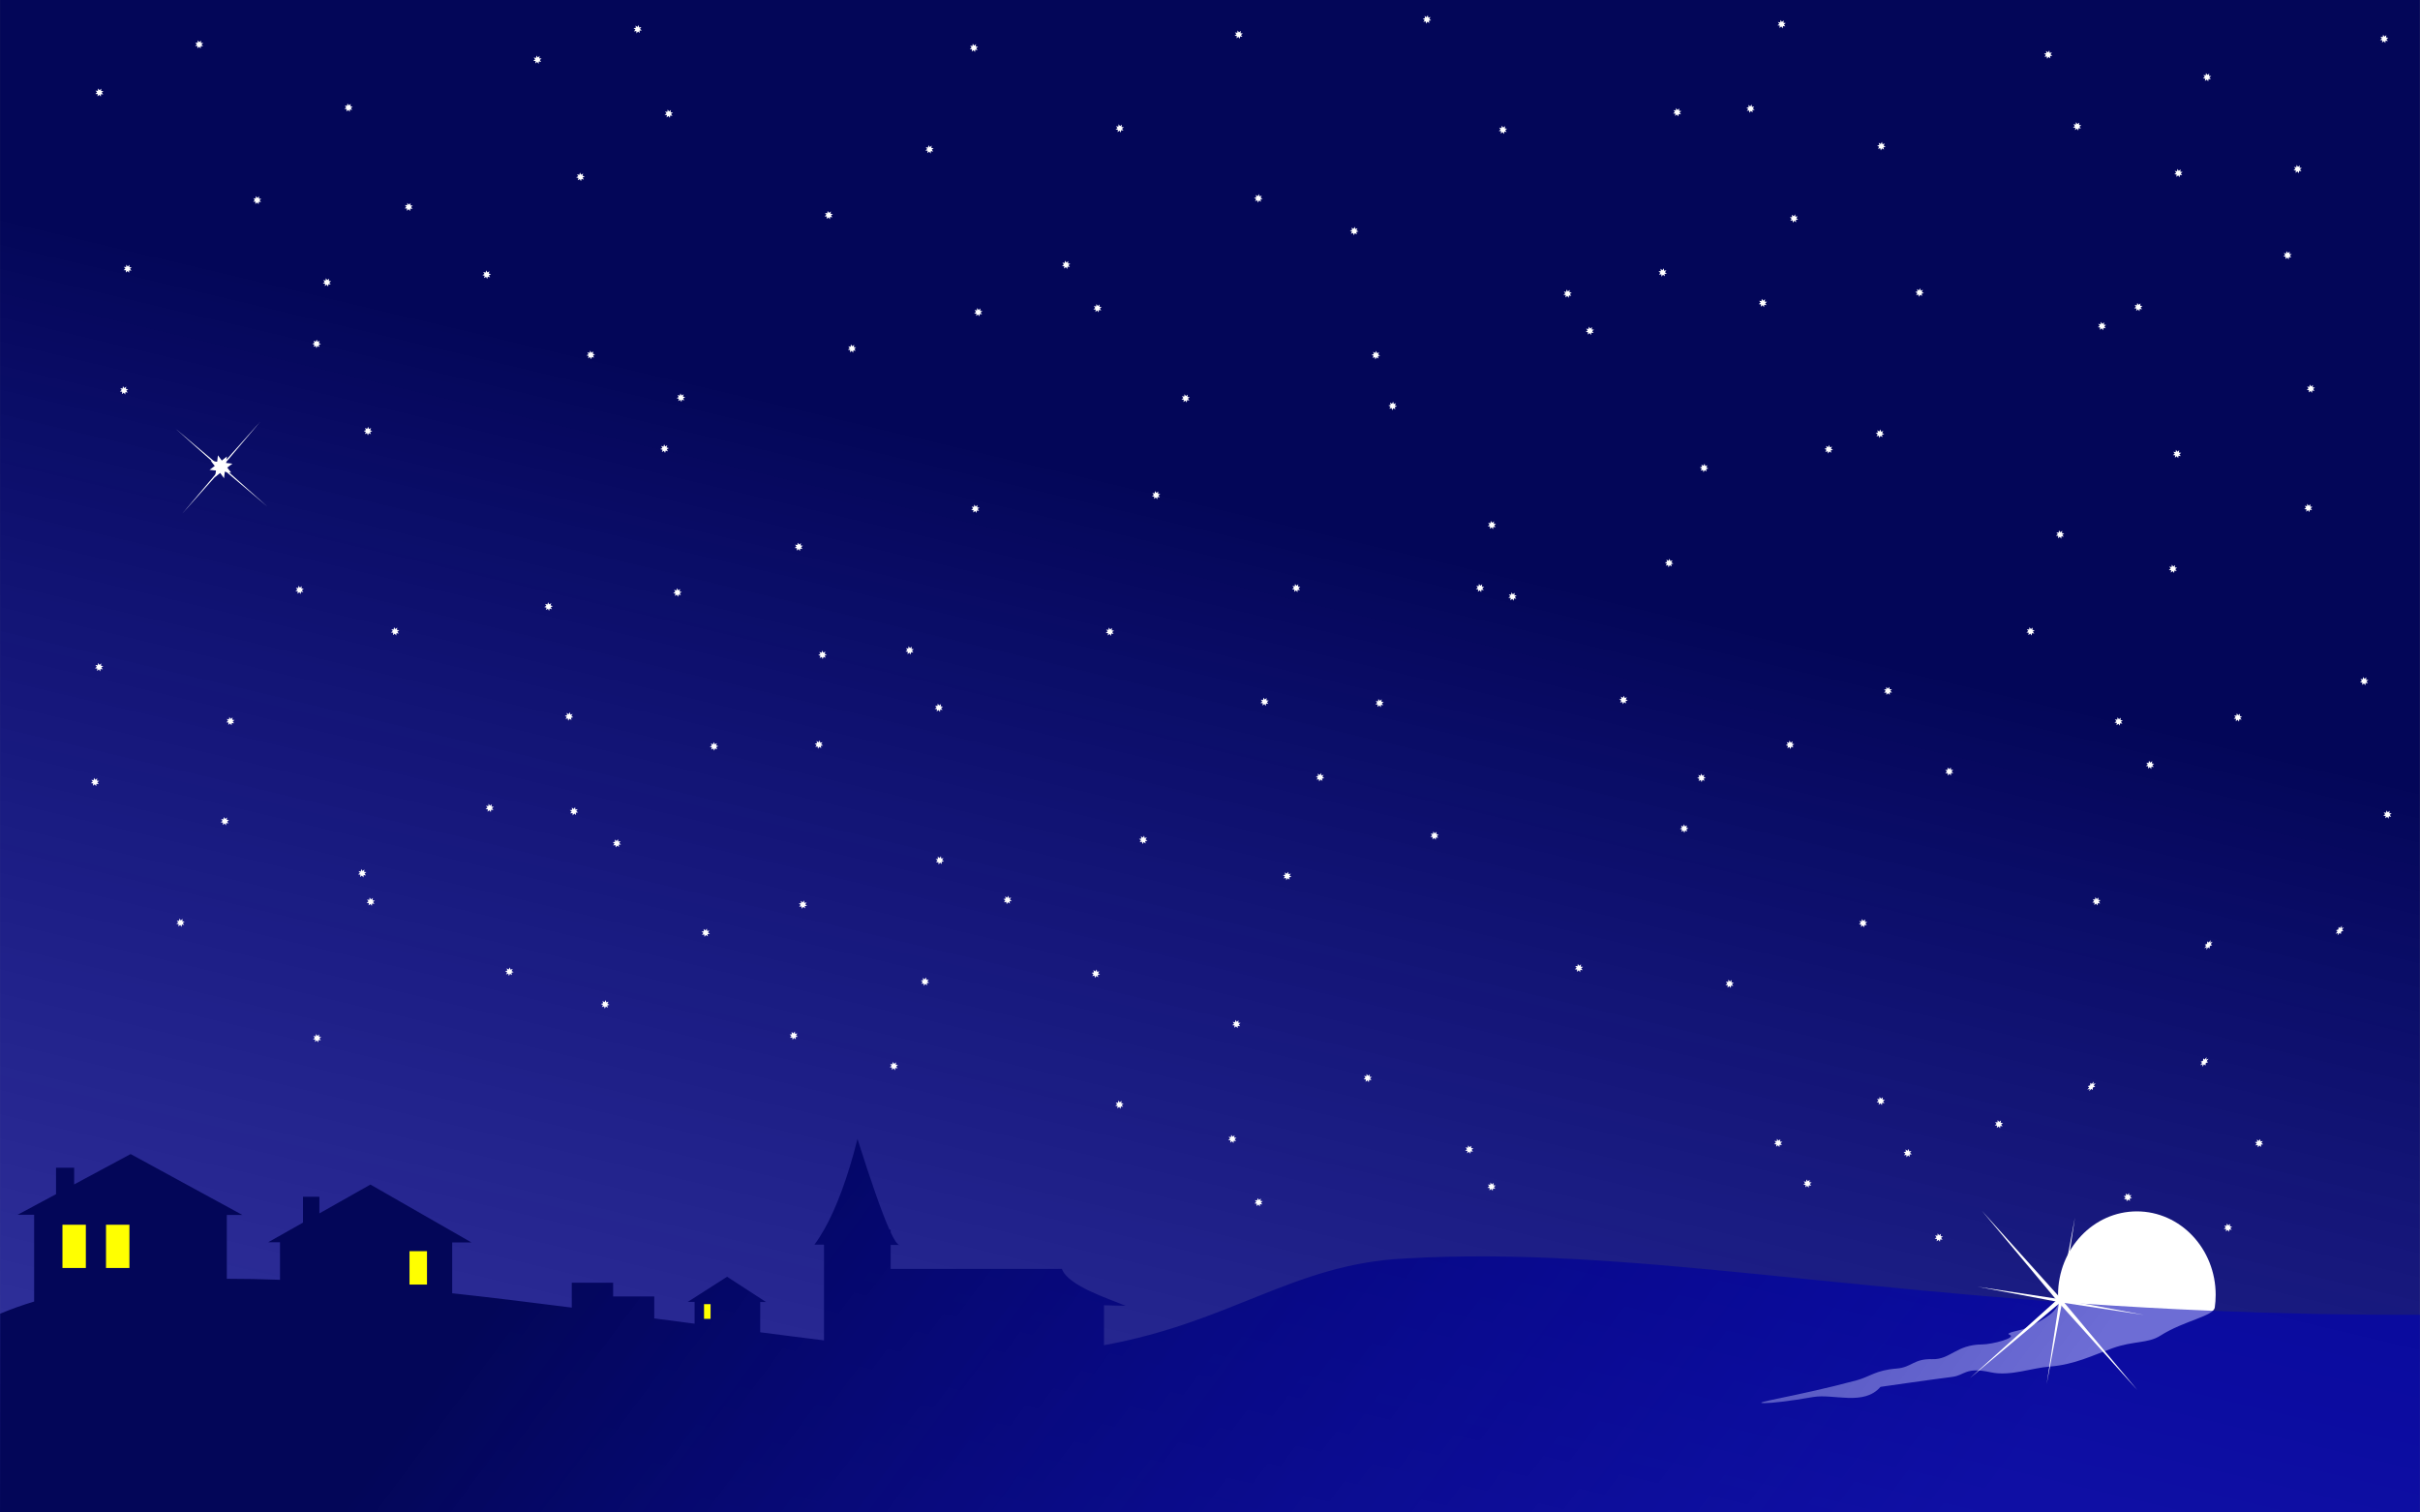 <?xml version="1.0" encoding="UTF-8" standalone="no"?>
<!-- Created with Inkscape (http://www.inkscape.org/) -->

<svg
   xmlns:dc="http://purl.org/dc/elements/1.1/"
   xmlns:cc="http://creativecommons.org/ns#"
   xmlns:rdf="http://www.w3.org/1999/02/22-rdf-syntax-ns#"
   xmlns:svg="http://www.w3.org/2000/svg"
   xmlns="http://www.w3.org/2000/svg"
   xmlns:xlink="http://www.w3.org/1999/xlink"
   xmlns:sodipodi="http://sodipodi.sourceforge.net/DTD/sodipodi-0.dtd"
   xmlns:inkscape="http://www.inkscape.org/namespaces/inkscape"
   version="1.1"
   width="960"
   height="600"
   id="svg4185"
   inkscape:version="0.48.3.1 r9886"
   sodipodi:docname="night.svg">
  <rect width="100%" height="100%" fill="#808080" stroke="none"/>
  <defs
     id="defs4187">
    <linearGradient
       id="linearGradient4731-8-4-5-5-81">
      <stop
         id="stop4733-6-8-8-5-40"
         style="stop-color:#009b00;stop-opacity:1"
         offset="0" />
      <stop
         id="stop4735-5-6-4-1-7"
         style="stop-color:#c5c7c9;stop-opacity:0"
         offset="1" />
    </linearGradient>
    <linearGradient
       x1="5135.498"
       y1="-2410.608"
       x2="5451.715"
       y2="-2410.608"
       id="linearGradient5547-4-4"
       xlink:href="#linearGradient5072-27-8"
       gradientUnits="userSpaceOnUse" />
    <linearGradient
       id="linearGradient5072-27-8">
      <stop
         id="stop5074-7-8"
         style="stop-color:#009b00;stop-opacity:0.278"
         offset="0" />
      <stop
         id="stop5076-9-1"
         style="stop-color:#ffffff;stop-opacity:1"
         offset="1" />
    </linearGradient>
    <linearGradient
       id="linearGradient4282">
      <stop
         id="stop4284"
         style="stop-color:#009b00;stop-opacity:0.278"
         offset="0" />
      <stop
         id="stop4286"
         style="stop-color:#ffffff;stop-opacity:1"
         offset="1" />
    </linearGradient>
    <linearGradient
       id="linearGradient4289">
      <stop
         id="stop4291"
         style="stop-color:#009b00;stop-opacity:0.278"
         offset="0" />
      <stop
         id="stop4293"
         style="stop-color:#ffffff;stop-opacity:1"
         offset="1" />
    </linearGradient>
    <linearGradient
       id="linearGradient4296">
      <stop
         id="stop4298"
         style="stop-color:#009b00;stop-opacity:0.278"
         offset="0" />
      <stop
         id="stop4300"
         style="stop-color:#ffffff;stop-opacity:1"
         offset="1" />
    </linearGradient>
    <linearGradient
       x1="727.818"
       y1="928.981"
       x2="762.261"
       y2="928.981"
       id="linearGradient7834"
       xlink:href="#linearGradient5294-5-5"
       gradientUnits="userSpaceOnUse"
       gradientTransform="matrix(0.606,0.023,0.023,-0.606,-617.489,1388.238)" />
    <linearGradient
       id="linearGradient5294-5-5">
      <stop
         id="stop5296-5-8"
         style="stop-color:#f6ffff;stop-opacity:1"
         offset="0" />
      <stop
         id="stop5298-1-4"
         style="stop-color:#f6ffff;stop-opacity:0"
         offset="1" />
    </linearGradient>
    <linearGradient
       x1="773.658"
       y1="400.79"
       x2="697.124"
       y2="759.172"
       id="linearGradient3884"
       xlink:href="#linearGradient5460-5"
       gradientUnits="userSpaceOnUse"
       gradientTransform="translate(0.493,0.507)" />
    <linearGradient
       id="linearGradient5460-5">
      <stop
         id="stop5462-9"
         style="stop-color:#0a1cff;stop-opacity:0.356"
         offset="0" />
      <stop
         id="stop5464-9"
         style="stop-color:#0abdff;stop-opacity:0.06"
         offset="1" />
    </linearGradient>
    <linearGradient
       x1="179.731"
       y1="838.037"
       x2="801.938"
       y2="969.476"
       id="linearGradient6117-7"
       xlink:href="#linearGradient5430-6-77"
       gradientUnits="userSpaceOnUse"
       gradientTransform="translate(0.493,0.507)" />
    <linearGradient
       id="linearGradient5430-6-77">
      <stop
         id="stop5432-6-7"
         style="stop-color:#0000d0;stop-opacity:0.844"
         offset="0" />
      <stop
         id="stop5434-2-3"
         style="stop-color:#0000fa;stop-opacity:0.033"
         offset="1" />
    </linearGradient>
    <linearGradient
       x1="179.731"
       y1="838.037"
       x2="801.938"
       y2="969.476"
       id="linearGradient4752-6"
       xlink:href="#linearGradient5430-6-7-0"
       gradientUnits="userSpaceOnUse"
       gradientTransform="matrix(-1,0,0,1,960.533,0.507)" />
    <linearGradient
       id="linearGradient5430-6-7-0">
      <stop
         id="stop5432-6-4-7"
         style="stop-color:#0000d0;stop-opacity:0.844"
         offset="0" />
      <stop
         id="stop5434-2-0-1"
         style="stop-color:#00bffa;stop-opacity:0.033"
         offset="1" />
    </linearGradient>
    <linearGradient
       x1="25.411"
       y1="-82.705"
       x2="308.169"
       y2="-82.705"
       id="linearGradient6022-2"
       xlink:href="#linearGradient6016-00"
       gradientUnits="userSpaceOnUse"
       gradientTransform="matrix(0.299,0,0,0.206,33.046,653.044)" />
    <linearGradient
       id="linearGradient6016-00">
      <stop
         id="stop6018-1"
         style="stop-color:#000000;stop-opacity:1"
         offset="0" />
      <stop
         id="stop6020-4"
         style="stop-color:#000000;stop-opacity:0"
         offset="1" />
    </linearGradient>
    <linearGradient
       x1="179.731"
       y1="838.037"
       x2="801.938"
       y2="969.476"
       id="linearGradient6009-1"
       xlink:href="#linearGradient5430-65"
       gradientUnits="userSpaceOnUse"
       gradientTransform="matrix(1,0,0,0.657,0.493,361.867)" />
    <linearGradient
       id="linearGradient5430-65">
      <stop
         id="stop5432-75"
         style="stop-color:#0063d7;stop-opacity:0.694"
         offset="0" />
      <stop
         id="stop5434-41"
         style="stop-color:#006fcb;stop-opacity:0.033"
         offset="1" />
    </linearGradient>
    <linearGradient
       x1="179.731"
       y1="838.037"
       x2="801.938"
       y2="969.476"
       id="linearGradient4786-3"
       xlink:href="#linearGradient5430-8-7"
       gradientUnits="userSpaceOnUse"
       gradientTransform="matrix(-1,0,0,0.386,960.533,647.15)" />
    <linearGradient
       id="linearGradient5430-8-7">
      <stop
         id="stop5432-8-2"
         style="stop-color:#00e5d7;stop-opacity:0.5"
         offset="0" />
      <stop
         id="stop5434-24-60"
         style="stop-color:#00b2cb;stop-opacity:0.233"
         offset="1" />
    </linearGradient>
    <linearGradient
       x1="25.411"
       y1="-82.705"
       x2="308.169"
       y2="-82.705"
       id="linearGradient4856-2"
       xlink:href="#linearGradient6016-1-0"
       gradientUnits="userSpaceOnUse"
       gradientTransform="matrix(0.1,-0.044,0.085,0.192,56.613,759.829)" />
    <linearGradient
       id="linearGradient6016-1-0">
      <stop
         id="stop6018-7-9"
         style="stop-color:#000000;stop-opacity:1"
         offset="0" />
      <stop
         id="stop6020-1-7"
         style="stop-color:#000000;stop-opacity:0"
         offset="1" />
    </linearGradient>
    <linearGradient
       x1="25.411"
       y1="-82.705"
       x2="308.169"
       y2="-82.705"
       id="linearGradient4873-3"
       xlink:href="#linearGradient6016-7-61"
       gradientUnits="userSpaceOnUse"
       gradientTransform="matrix(0.13,0.077,-0.069,0.116,5.201,696.724)" />
    <linearGradient
       id="linearGradient6016-7-61">
      <stop
         id="stop6018-6-5"
         style="stop-color:#000000;stop-opacity:1"
         offset="0" />
      <stop
         id="stop6020-14-4"
         style="stop-color:#000000;stop-opacity:0"
         offset="1" />
    </linearGradient>
    <linearGradient
       x1="25.411"
       y1="-82.705"
       x2="308.169"
       y2="-82.705"
       id="linearGradient4574"
       xlink:href="#linearGradient6016-7-61"
       gradientUnits="userSpaceOnUse"
       gradientTransform="matrix(0.13,0.077,-0.069,0.116,5.201,696.724)" />
    <linearGradient
       x1="372.55"
       y1="625.829"
       x2="255.159"
       y2="1120.84"
       id="linearGradient6311"
       xlink:href="#linearGradient5460-8-1"
       gradientUnits="userSpaceOnUse"
       gradientTransform="translate(-0.038,0.023)" />
    <linearGradient
       id="linearGradient5460-8-1">
      <stop
         id="stop5462-6-8"
         style="stop-color:#030658;stop-opacity:1"
         offset="0" />
      <stop
         id="stop5464-5-2"
         style="stop-color:#0000b5;stop-opacity:0.572"
         offset="1" />
    </linearGradient>
    <linearGradient
       x1="179.731"
       y1="838.037"
       x2="801.938"
       y2="969.476"
       id="linearGradient6427"
       xlink:href="#linearGradient5460-8-1"
       gradientUnits="userSpaceOnUse"
       gradientTransform="matrix(1,0,0,0.284,-0.038,752.989)" />
    <linearGradient
       id="linearGradient4699">
      <stop
         id="stop4701"
         style="stop-color:#030658;stop-opacity:1"
         offset="0" />
      <stop
         id="stop4703"
         style="stop-color:#0000b5;stop-opacity:0.572"
         offset="1" />
    </linearGradient>
  </defs>
  <g
     id="layer1"
     transform="matrix(1,0,0,1,302.851,-209.529)">
    <g
       transform="translate(-302.842,-242.871)"
       id="BackgroundFavouritYouTube"
       style="display:inline">
      <rect
         width="959.954"
         height="599.972"
         rx="0"
         ry="0"
         x="0.005"
         y="452.39"
         id="rect5416-1"
         style="fill:url(#linearGradient6311);fill-opacity:1;stroke:none" />
      <path
         d="m 878.932,966.1 c 0,1.683 -0.118,3.337 -0.347,4.952 -0.501,3.545 -12.13,5.178 -21.62,11.221 -4.914,3.129 -10.633,1.959 -19.025,4.982 -7.545,2.718 -15.061,6.501 -24.634,7.24 -7.733,0.596 -15.834,3.984 -23.66,2.277 -10.046,-2.191 -10.145,1.188 -15.15,1.829 -9.922,1.272 -28.514,3.963 -28.514,3.963 -6.663,7.706 -18.658,2.63 -26.698,4.032 -9.628,1.679 -16.591,2.419 -19.274,2.419 -6.774,0 12.371,-2.569 36.506,-9.049 5.118,-1.374 7.561,-4.029 15.829,-4.663 6.108,-0.468 6.729,-3.963 14.182,-3.726 7.131,0.226 9.455,-5.775 19.759,-5.84 4.088,-0.026 13.909,-2.675 10.906,-3.819 -2.18,-0.83 4.222,-1.669 6.105,-2.504 8.282,-3.674 13.441,-7.338 13.195,-10.757 -0.061,-0.844 -0.092,-1.696 -0.092,-2.557 0,-18.308 13.998,-33.149 31.266,-33.149 17.268,0 31.266,14.841 31.266,33.149"
         id="path7365"
         style="fill:#ffffff;fill-opacity:1;stroke:none"
         inkscape:connector-curvature="0" />
      <path
         d="m 340.156,904.222 c -3.818,15.17 -8.386,27.414 -13.25,36 l -0.031,0 0,0.031 c -1.254,2.21 -2.53,4.2 -3.812,5.906 l 3.812,0 0,37.969 c -8.452,-1.033 -16.881,-2.129 -25.312,-3.219 l 0,-12 2.312,0 -15.438,-10.031 -15.594,9.969 2.688,0 0,8.656 c -5.344,-0.709 -10.689,-1.389 -16,-2.094 l 0,-8.719 -16.312,0 0,-5.438 -16.406,0 0,9.875 c -16.109,-2.064 -31.974,-4.018 -47.438,-5.688 l 0,-20.156 7.656,0 -40.094,-22.969 -20.25,11.438 0,-6.594 -6.5,0 0,10.25 -13.781,7.781 4.656,0 0,14.906 c -7.192,-0.271 -14.224,-0.406 -21.094,-0.406 l 0,-25.312 6.188,0 -44.344,-24.156 -22.406,12.031 0,-6.625 -7.188,0 0,10.5 L 7,934.285 l 6.531,0 0,34.438 c -4.698,1.409 -9.186,3.019 -13.469,4.812 L 0,1052.347 l 959.969,0 0,-78.375 c -29.234,0.089 -56.482,-0.51 -82.042,-1.568 C 735.754,966.52 645.809,946.448 556.875,951.66 c -43.713,2.23 -68.432,25.224 -118.938,34.375 l 0,-15.844 8.562,0.219 c -6.629,-2.828 -22.806,-7.872 -25.25,-14.625 l -67.938,0 0,-9.5 3.438,0 c -0.821,-0.186 -1.992,-1.955 -3.438,-5.031 l 0,-1.031 -0.469,0 c -3.151,-7.032 -7.538,-19.727 -12.688,-36 z M 356.75,946.285 c 0.129,0.029 0.263,0.049 0.375,0 z"
         id="rect5418-2"
         style="fill:url(#linearGradient6427);fill-opacity:1;stroke:none"
         inkscape:connector-curvature="0" />
      <rect
         width="9.281"
         height="17.156"
         x="24.766"
         y="938.253"
         id="rect6433"
         style="fill:#ffff00;fill-opacity:1;stroke:none" />
      <rect
         width="9.281"
         height="17.156"
         x="42.047"
         y="938.253"
         id="rect6433-5"
         style="fill:#ffff00;fill-opacity:1;stroke:none;display:inline" />
      <rect
         width="6.938"
         height="13.25"
         x="162.438"
         y="948.738"
         id="rect6433-5-5"
         style="fill:#ffff00;fill-opacity:1;stroke:none;display:inline" />
      <rect
         width="2.592"
         height="5.828"
         x="279.281"
         y="969.753"
         id="rect6433-5-6"
         style="fill:#ffff00;fill-opacity:1;stroke:none;display:inline" />
      <path
         d="m -115.396,207.585 -9.405,-1.385 -1.096,9.443 -5.671,-7.629 -7.452,5.902 1.385,-9.405 -9.443,-1.096 7.629,-5.671 -5.902,-7.452 9.405,1.385 1.096,-9.443 5.671,7.629 7.452,-5.902 -1.385,9.405 9.443,1.096 -7.629,5.671 z"
         transform="matrix(0.272,0,0,0.272,123.115,583.448)"
         id="path6486"
         style="fill:#ffffff;fill-opacity:1;stroke:none"
         inkscape:connector-curvature="0" />
      <path
         d="m -115.396,207.585 -9.405,-1.385 -1.096,9.443 -5.671,-7.629 -7.452,5.902 1.385,-9.405 -9.443,-1.096 7.629,-5.671 -5.902,-7.452 9.405,1.385 1.096,-9.443 5.671,7.629 7.452,-5.902 -1.385,9.405 9.443,1.096 -7.629,5.671 z"
         transform="matrix(0.099,0,0,0.099,329.765,649.631)"
         id="path6486-0"
         style="fill:#ffffff;fill-opacity:1;stroke:none;display:inline"
         inkscape:connector-curvature="0" />
      <path
         d="m -107.171,151.982 -17.803,-15.05 -15.895,17.812 15.05,-17.803 -17.812,-15.895 17.803,15.05 15.895,-17.812 -15.05,17.803 z"
         transform="translate(213.205,501.365)"
         id="path6506"
         style="fill:#ffffff;fill-opacity:1;stroke:none"
         inkscape:connector-curvature="0" />
      <path
         d="m -115.396,207.585 -9.405,-1.385 -1.096,9.443 -5.671,-7.629 -7.452,5.902 1.385,-9.405 -9.443,-1.096 7.629,-5.671 -5.902,-7.452 9.405,1.385 1.096,-9.443 5.671,7.629 7.452,-5.902 -1.385,9.405 9.443,1.096 -7.629,5.671 z"
         transform="matrix(0.099,0,0,0.099,853.355,718.923)"
         id="path6486-0-5"
         style="fill:#ffffff;fill-opacity:1;stroke:none;display:inline"
         inkscape:connector-curvature="0" />
      <path
         d="m -115.396,207.585 -9.405,-1.385 -1.096,9.443 -5.671,-7.629 -7.452,5.902 1.385,-9.405 -9.443,-1.096 7.629,-5.671 -5.902,-7.452 9.405,1.385 1.096,-9.443 5.671,7.629 7.452,-5.902 -1.385,9.405 9.443,1.096 -7.629,5.671 z"
         transform="matrix(0.099,0,0,0.099,865.811,736.127)"
         id="path6486-0-9"
         style="fill:#ffffff;fill-opacity:1;stroke:none;display:inline"
         inkscape:connector-curvature="0" />
      <path
         d="m -115.396,207.585 -9.405,-1.385 -1.096,9.443 -5.671,-7.629 -7.452,5.902 1.385,-9.405 -9.443,-1.096 7.629,-5.671 -5.902,-7.452 9.405,1.385 1.096,-9.443 5.671,7.629 7.452,-5.902 -1.385,9.405 9.443,1.096 -7.629,5.671 z"
         transform="matrix(0.099,0,0,0.099,373.756,690.717)"
         id="path6486-0-4"
         style="fill:#ffffff;fill-opacity:1;stroke:none;display:inline"
         inkscape:connector-curvature="0" />
      <path
         d="m -115.396,207.585 -9.405,-1.385 -1.096,9.443 -5.671,-7.629 -7.452,5.902 1.385,-9.405 -9.443,-1.096 7.629,-5.671 -5.902,-7.452 9.405,1.385 1.096,-9.443 5.671,7.629 7.452,-5.902 -1.385,9.405 9.443,1.096 -7.629,5.671 z"
         transform="matrix(0.099,0,0,0.099,131.756,666.717)"
         id="path6486-0-6"
         style="fill:#ffffff;fill-opacity:1;stroke:none;display:inline"
         inkscape:connector-curvature="0" />
      <path
         d="m -115.396,207.585 -9.405,-1.385 -1.096,9.443 -5.671,-7.629 -7.452,5.902 1.385,-9.405 -9.443,-1.096 7.629,-5.671 -5.902,-7.452 9.405,1.385 1.096,-9.443 5.671,7.629 7.452,-5.902 -1.385,9.405 9.443,1.096 -7.629,5.671 z"
         transform="matrix(0.099,0,0,0.099,52.215,697.36)"
         id="path6486-0-3"
         style="fill:#ffffff;fill-opacity:1;stroke:none;display:inline"
         inkscape:connector-curvature="0" />
      <path
         d="m -115.396,207.585 -9.405,-1.385 -1.096,9.443 -5.671,-7.629 -7.452,5.902 1.385,-9.405 -9.443,-1.096 7.629,-5.671 -5.902,-7.452 9.405,1.385 1.096,-9.443 5.671,7.629 7.452,-5.902 -1.385,9.405 9.443,1.096 -7.629,5.671 z"
         transform="matrix(0.099,0,0,0.099,104.302,718.788)"
         id="path6486-0-49"
         style="fill:#ffffff;fill-opacity:1;stroke:none;display:inline"
         inkscape:connector-curvature="0" />
      <path
         d="m -115.396,207.585 -9.405,-1.385 -1.096,9.443 -5.671,-7.629 -7.452,5.902 1.385,-9.405 -9.443,-1.096 7.629,-5.671 -5.902,-7.452 9.405,1.385 1.096,-9.443 5.671,7.629 7.452,-5.902 -1.385,9.405 9.443,1.096 -7.629,5.671 z"
         transform="matrix(0.099,0,0,0.099,900.656,717.335)"
         id="path6486-0-0"
         style="fill:#ffffff;fill-opacity:1;stroke:none;display:inline"
         inkscape:connector-curvature="0" />
      <path
         d="m -115.396,207.585 -9.405,-1.385 -1.096,9.443 -5.671,-7.629 -7.452,5.902 1.385,-9.405 -9.443,-1.096 7.629,-5.671 -5.902,-7.452 9.405,1.385 1.096,-9.443 5.671,7.629 7.452,-5.902 -1.385,9.405 9.443,1.096 -7.629,5.671 z"
         transform="matrix(0.099,0,0,0.099,595.756,888.717)"
         id="path6486-0-53"
         style="fill:#ffffff;fill-opacity:1;stroke:none;display:inline"
         inkscape:connector-curvature="0" />
      <path
         d="m -115.396,207.585 -9.405,-1.385 -1.096,9.443 -5.671,-7.629 -7.452,5.902 1.385,-9.405 -9.443,-1.096 7.629,-5.671 -5.902,-7.452 9.405,1.385 1.096,-9.443 5.671,7.629 7.452,-5.902 -1.385,9.405 9.443,1.096 -7.629,5.671 z"
         transform="matrix(-0.099,0,0,0.099,883.254,886.213)"
         id="path6486-0-3-9"
         style="fill:#ffffff;fill-opacity:1;stroke:none;display:inline"
         inkscape:connector-curvature="0" />
      <path
         d="m -115.396,207.585 -9.405,-1.385 -1.096,9.443 -5.671,-7.629 -7.452,5.902 1.385,-9.405 -9.443,-1.096 7.629,-5.671 -5.902,-7.452 9.405,1.385 1.096,-9.443 5.671,7.629 7.452,-5.902 -1.385,9.405 9.443,1.096 -7.629,5.671 z"
         transform="matrix(-0.099,0,0,0.099,831.166,907.64)"
         id="path6486-0-49-1"
         style="fill:#ffffff;fill-opacity:1;stroke:none;display:inline"
         inkscape:connector-curvature="0" />
      <path
         d="m -115.396,207.585 -9.405,-1.385 -1.096,9.443 -5.671,-7.629 -7.452,5.902 1.385,-9.405 -9.443,-1.096 7.629,-5.671 -5.902,-7.452 9.405,1.385 1.096,-9.443 5.671,7.629 7.452,-5.902 -1.385,9.405 9.443,1.096 -7.629,5.671 z"
         transform="matrix(-0.099,0,0,-0.099,373.998,673.925)"
         id="path6486-0-6-2"
         style="fill:#ffffff;fill-opacity:1;stroke:none;display:inline"
         inkscape:connector-curvature="0" />
      <path
         d="m -115.396,207.585 -9.405,-1.385 -1.096,9.443 -5.671,-7.629 -7.452,5.902 1.385,-9.405 -9.443,-1.096 7.629,-5.671 -5.902,-7.452 9.405,1.385 1.096,-9.443 5.671,7.629 7.452,-5.902 -1.385,9.405 9.443,1.096 -7.629,5.671 z"
         transform="matrix(-0.099,0,0,-0.099,578.786,942.846)"
         id="path6486-0-3-8"
         style="fill:#ffffff;fill-opacity:1;stroke:none;display:inline"
         inkscape:connector-curvature="0" />
      <path
         d="m -115.396,207.585 -9.405,-1.385 -1.096,9.443 -5.671,-7.629 -7.452,5.902 1.385,-9.405 -9.443,-1.096 7.629,-5.671 -5.902,-7.452 9.405,1.385 1.096,-9.443 5.671,7.629 7.452,-5.902 -1.385,9.405 9.443,1.096 -7.629,5.671 z"
         transform="matrix(-0.099,0,0,-0.099,486.372,949.041)"
         id="path6486-0-49-8"
         style="fill:#ffffff;fill-opacity:1;stroke:none;display:inline"
         inkscape:connector-curvature="0" />
      <path
         d="m -115.396,207.585 -9.405,-1.385 -1.096,9.443 -5.671,-7.629 -7.452,5.902 1.385,-9.405 -9.443,-1.096 7.629,-5.671 -5.902,-7.452 9.405,1.385 1.096,-9.443 5.671,7.629 7.452,-5.902 -1.385,9.405 9.443,1.096 -7.629,5.671 z"
         transform="matrix(0.099,0,0,0.099,62.103,587.562)"
         id="path6486-0-3-1"
         style="fill:#ffffff;fill-opacity:1;stroke:none;display:inline"
         inkscape:connector-curvature="0" />
      <path
         d="m -115.396,207.585 -9.405,-1.385 -1.096,9.443 -5.671,-7.629 -7.452,5.902 1.385,-9.405 -9.443,-1.096 7.629,-5.671 -5.902,-7.452 9.405,1.385 1.096,-9.443 5.671,7.629 7.452,-5.902 -1.385,9.405 9.443,1.096 -7.629,5.671 z"
         transform="matrix(0.099,0,0,0.099,604.717,640.993)"
         id="path6486-0-3-86"
         style="fill:#ffffff;fill-opacity:1;stroke:none;display:inline"
         inkscape:connector-curvature="0" />
      <path
         d="m -115.396,207.585 -9.405,-1.385 -1.096,9.443 -5.671,-7.629 -7.452,5.902 1.385,-9.405 -9.443,-1.096 7.629,-5.671 -5.902,-7.452 9.405,1.385 1.096,-9.443 5.671,7.629 7.452,-5.902 -1.385,9.405 9.443,1.096 -7.629,5.671 z"
         transform="matrix(0.099,0,0,0.099,846.752,562.066)"
         id="path6486-0-3-0"
         style="fill:#ffffff;fill-opacity:1;stroke:none;display:inline"
         inkscape:connector-curvature="0" />
      <path
         d="m -115.396,207.585 -9.405,-1.385 -1.096,9.443 -5.671,-7.629 -7.452,5.902 1.385,-9.405 -9.443,-1.096 7.629,-5.671 -5.902,-7.452 9.405,1.385 1.096,-9.443 5.671,7.629 7.452,-5.902 -1.385,9.405 9.443,1.096 -7.629,5.671 z"
         transform="matrix(0.099,0,0,0.099,381.627,491.96)"
         id="path6486-0-3-2"
         style="fill:#ffffff;fill-opacity:1;stroke:none;display:inline"
         inkscape:connector-curvature="0" />
      <path
         d="m -115.396,207.585 -9.405,-1.385 -1.096,9.443 -5.671,-7.629 -7.452,5.902 1.385,-9.405 -9.443,-1.096 7.629,-5.671 -5.902,-7.452 9.405,1.385 1.096,-9.443 5.671,7.629 7.452,-5.902 -1.385,9.405 9.443,1.096 -7.629,5.671 z"
         transform="matrix(0.099,0,0,0.099,844.547,790.256)"
         id="path6486-0-3-4"
         style="fill:#ffffff;fill-opacity:1;stroke:none;display:inline"
         inkscape:connector-curvature="0" />
      <path
         d="m -115.396,207.585 -9.405,-1.385 -1.096,9.443 -5.671,-7.629 -7.452,5.902 1.385,-9.405 -9.443,-1.096 7.629,-5.671 -5.902,-7.452 9.405,1.385 1.096,-9.443 5.671,7.629 7.452,-5.902 -1.385,9.405 9.443,1.096 -7.629,5.671 z"
         transform="matrix(0.099,0,0,0.099,950.76,702.914)"
         id="path6486-0-3-90"
         style="fill:#ffffff;fill-opacity:1;stroke:none;display:inline"
         inkscape:connector-curvature="0" />
      <path
         d="m -115.396,207.585 -9.405,-1.385 -1.096,9.443 -5.671,-7.629 -7.452,5.902 1.385,-9.405 -9.443,-1.096 7.629,-5.671 -5.902,-7.452 9.405,1.385 1.096,-9.443 5.671,7.629 7.452,-5.902 -1.385,9.405 9.443,1.096 -7.629,5.671 z"
         transform="matrix(0.099,0,0,0.099,600.019,665.96)"
         id="path6486-0-3-22"
         style="fill:#ffffff;fill-opacity:1;stroke:none;display:inline"
         inkscape:connector-curvature="0" />
      <path
         d="m -115.396,207.585 -9.405,-1.385 -1.096,9.443 -5.671,-7.629 -7.452,5.902 1.385,-9.405 -9.443,-1.096 7.629,-5.671 -5.902,-7.452 9.405,1.385 1.096,-9.443 5.671,7.629 7.452,-5.902 -1.385,9.405 9.443,1.096 -7.629,5.671 z"
         transform="matrix(0.099,0,0,0.099,612.911,669.367)"
         id="path6486-0-3-15"
         style="fill:#ffffff;fill-opacity:1;stroke:none;display:inline"
         inkscape:connector-curvature="0" />
      <path
         d="m -115.396,207.585 -9.405,-1.385 -1.096,9.443 -5.671,-7.629 -7.452,5.902 1.385,-9.405 -9.443,-1.096 7.629,-5.671 -5.902,-7.452 9.405,1.385 1.096,-9.443 5.671,7.629 7.452,-5.902 -1.385,9.405 9.443,1.096 -7.629,5.671 z"
         transform="matrix(0.099,0,0,0.099,896.728,919.719)"
         id="path6486-0-3-44"
         style="fill:#ffffff;fill-opacity:1;stroke:none;display:inline"
         inkscape:connector-curvature="0" />
      <path
         d="m -115.396,207.585 -9.405,-1.385 -1.096,9.443 -5.671,-7.629 -7.452,5.902 1.385,-9.405 -9.443,-1.096 7.629,-5.671 -5.902,-7.452 9.405,1.385 1.096,-9.443 5.671,7.629 7.452,-5.902 -1.385,9.405 9.443,1.096 -7.629,5.671 z"
         transform="matrix(0.099,0,0,0.099,151.165,475.406)"
         id="path6486-0-3-42"
         style="fill:#ffffff;fill-opacity:1;stroke:none;display:inline"
         inkscape:connector-curvature="0" />
      <path
         d="m -115.396,207.585 -9.405,-1.385 -1.096,9.443 -5.671,-7.629 -7.452,5.902 1.385,-9.405 -9.443,-1.096 7.629,-5.671 -5.902,-7.452 9.405,1.385 1.096,-9.443 5.671,7.629 7.452,-5.902 -1.385,9.405 9.443,1.096 -7.629,5.671 z"
         transform="matrix(0.099,0,0,0.099,959.994,755.841)"
         id="path6486-0-3-5"
         style="fill:#ffffff;fill-opacity:1;stroke:none;display:inline"
         inkscape:connector-curvature="0" />
      <path
         d="m -115.396,207.585 -9.405,-1.385 -1.096,9.443 -5.671,-7.629 -7.452,5.902 1.385,-9.405 -9.443,-1.096 7.629,-5.671 -5.902,-7.452 9.405,1.385 1.096,-9.443 5.671,7.629 7.452,-5.902 -1.385,9.405 9.443,1.096 -7.629,5.671 z"
         transform="matrix(0.099,0,0,0.099,504.289,446.436)"
         id="path6486-0-3-2-0"
         style="fill:#ffffff;fill-opacity:1;stroke:none;display:inline"
         inkscape:connector-curvature="0" />
      <path
         d="m -115.396,207.585 -9.405,-1.385 -1.096,9.443 -5.671,-7.629 -7.452,5.902 1.385,-9.405 -9.443,-1.096 7.629,-5.671 -5.902,-7.452 9.405,1.385 1.096,-9.443 5.671,7.629 7.452,-5.902 -1.385,9.405 9.443,1.096 -7.629,5.671 z"
         transform="matrix(0.099,0,0,0.099,609.11,484.211)"
         id="path6486-0-3-2-4"
         style="fill:#ffffff;fill-opacity:1;stroke:none;display:inline"
         inkscape:connector-curvature="0" />
      <path
         d="m -115.396,207.585 -9.405,-1.385 -1.096,9.443 -5.671,-7.629 -7.452,5.902 1.385,-9.405 -9.443,-1.096 7.629,-5.671 -5.902,-7.452 9.405,1.385 1.096,-9.443 5.671,7.629 7.452,-5.902 -1.385,9.405 9.443,1.096 -7.629,5.671 z"
         transform="matrix(0.099,0,0,0.099,169.627,683.164)"
         id="path6486-0-3-2-2"
         style="fill:#ffffff;fill-opacity:1;stroke:none;display:inline"
         inkscape:connector-curvature="0" />
      <path
         d="m -115.396,207.585 -9.405,-1.385 -1.096,9.443 -5.671,-7.629 -7.452,5.902 1.385,-9.405 -9.443,-1.096 7.629,-5.671 -5.902,-7.452 9.405,1.385 1.096,-9.443 5.671,7.629 7.452,-5.902 -1.385,9.405 9.443,1.096 -7.629,5.671 z"
         transform="matrix(0.099,0,0,0.099,958.692,448.126)"
         id="path6486-0-3-2-1"
         style="fill:#ffffff;fill-opacity:1;stroke:none;display:inline"
         inkscape:connector-curvature="0" />
      <path
         d="m -115.396,207.585 -9.405,-1.385 -1.096,9.443 -5.671,-7.629 -7.452,5.902 1.385,-9.405 -9.443,-1.096 7.629,-5.671 -5.902,-7.452 9.405,1.385 1.096,-9.443 5.671,7.629 7.452,-5.902 -1.385,9.405 9.443,1.096 -7.629,5.671 z"
         transform="matrix(0.099,0,0,0.099,830.118,644.747)"
         id="path6486-0-3-2-27"
         style="fill:#ffffff;fill-opacity:1;stroke:none;display:inline"
         inkscape:connector-curvature="0" />
      <path
         d="m -115.396,207.585 -9.405,-1.385 -1.096,9.443 -5.671,-7.629 -7.452,5.902 1.385,-9.405 -9.443,-1.096 7.629,-5.671 -5.902,-7.452 9.405,1.385 1.096,-9.443 5.671,7.629 7.452,-5.902 -1.385,9.405 9.443,1.096 -7.629,5.671 z"
         transform="matrix(0.099,0,0,0.099,399.228,451.69)"
         id="path6486-0-3-2-7"
         style="fill:#ffffff;fill-opacity:1;stroke:none;display:inline"
         inkscape:connector-curvature="0" />
      <path
         d="m -115.396,207.585 -9.405,-1.385 -1.096,9.443 -5.671,-7.629 -7.452,5.902 1.385,-9.405 -9.443,-1.096 7.629,-5.671 -5.902,-7.452 9.405,1.385 1.096,-9.443 5.671,7.629 7.452,-5.902 -1.385,9.405 9.443,1.096 -7.629,5.671 z"
         transform="matrix(0.099,0,0,0.099,861.166,554.527)"
         id="path6486-0-3-2-9"
         style="fill:#ffffff;fill-opacity:1;stroke:none;display:inline"
         inkscape:connector-curvature="0" />
      <path
         d="m -115.396,207.585 -9.405,-1.385 -1.096,9.443 -5.671,-7.629 -7.452,5.902 1.385,-9.405 -9.443,-1.096 7.629,-5.671 -5.902,-7.452 9.405,1.385 1.096,-9.443 5.671,7.629 7.452,-5.902 -1.385,9.405 9.443,1.096 -7.629,5.671 z"
         transform="matrix(0.099,0,0,0.099,836.9,482.834)"
         id="path6486-0-3-2-5"
         style="fill:#ffffff;fill-opacity:1;stroke:none;display:inline"
         inkscape:connector-curvature="0" />
      <path
         d="m -115.396,207.585 -9.405,-1.385 -1.096,9.443 -5.671,-7.629 -7.452,5.902 1.385,-9.405 -9.443,-1.096 7.629,-5.671 -5.902,-7.452 9.405,1.385 1.096,-9.443 5.671,7.629 7.452,-5.902 -1.385,9.405 9.443,1.096 -7.629,5.671 z"
         transform="matrix(0.099,0,0,0.099,50.603,742.937)"
         id="path6486-0-3-2-54"
         style="fill:#ffffff;fill-opacity:1;stroke:none;display:inline"
         inkscape:connector-curvature="0" />
      <path
         d="m -115.396,207.585 -9.405,-1.385 -1.096,9.443 -5.671,-7.629 -7.452,5.902 1.385,-9.405 -9.443,-1.096 7.629,-5.671 -5.902,-7.452 9.405,1.385 1.096,-9.443 5.671,7.629 7.452,-5.902 -1.385,9.405 9.443,1.096 -7.629,5.671 z"
         transform="matrix(0.099,0,0,0.099,156.603,779.125)"
         id="path6486-0-3-2-03"
         style="fill:#ffffff;fill-opacity:1;stroke:none;display:inline"
         inkscape:connector-curvature="0" />
      <path
         d="m -115.396,207.585 -9.405,-1.385 -1.096,9.443 -5.671,-7.629 -7.452,5.902 1.385,-9.405 -9.443,-1.096 7.629,-5.671 -5.902,-7.452 9.405,1.385 1.096,-9.443 5.671,7.629 7.452,-5.902 -1.385,9.405 9.443,1.096 -7.629,5.671 z"
         transform="matrix(0.099,0,0,0.099,142.618,544.719)"
         id="path6486-0-3-2-41"
         style="fill:#ffffff;fill-opacity:1;stroke:none;display:inline"
         inkscape:connector-curvature="0" />
      <path
         d="m -115.396,207.585 -9.405,-1.385 -1.096,9.443 -5.671,-7.629 -7.452,5.902 1.385,-9.405 -9.443,-1.096 7.629,-5.671 -5.902,-7.452 9.405,1.385 1.096,-9.443 5.671,7.629 7.452,-5.902 -1.385,9.405 9.443,1.096 -7.629,5.671 z"
         transform="matrix(0.099,0,0,0.099,385.334,713.469)"
         id="path6486-0-3-2-22"
         style="fill:#ffffff;fill-opacity:1;stroke:none;display:inline"
         inkscape:connector-curvature="0" />
      <path
         d="m -115.396,207.585 -9.405,-1.385 -1.096,9.443 -5.671,-7.629 -7.452,5.902 1.385,-9.405 -9.443,-1.096 7.629,-5.671 -5.902,-7.452 9.405,1.385 1.096,-9.443 5.671,7.629 7.452,-5.902 -1.385,9.405 9.443,1.096 -7.629,5.671 z"
         transform="matrix(0.099,0,0,0.099,453.192,683.314)"
         id="path6486-0-3-2-98"
         style="fill:#ffffff;fill-opacity:1;stroke:none;display:inline"
         inkscape:connector-curvature="0" />
      <path
         d="m -115.396,207.585 -9.405,-1.385 -1.096,9.443 -5.671,-7.629 -7.452,5.902 1.385,-9.405 -9.443,-1.096 7.629,-5.671 -5.902,-7.452 9.405,1.385 1.096,-9.443 5.671,7.629 7.452,-5.902 -1.385,9.405 9.443,1.096 -7.629,5.671 z"
         transform="matrix(0.099,0,0,0.099,818.411,683.164)"
         id="path6486-0-3-2-227"
         style="fill:#ffffff;fill-opacity:1;stroke:none;display:inline"
         inkscape:connector-curvature="0" />
      <path
         d="m -115.396,207.585 -9.405,-1.385 -1.096,9.443 -5.671,-7.629 -7.452,5.902 1.385,-9.405 -9.443,-1.096 7.629,-5.671 -5.902,-7.452 9.405,1.385 1.096,-9.443 5.671,7.629 7.452,-5.902 -1.385,9.405 9.443,1.096 -7.629,5.671 z"
         transform="matrix(0,-0.099,0.099,0,415.682,561.755)"
         id="path6486-0-5-8"
         style="fill:#ffffff;fill-opacity:1;stroke:none;display:inline"
         inkscape:connector-curvature="0" />
      <path
         d="m -115.396,207.585 -9.405,-1.385 -1.096,9.443 -5.671,-7.629 -7.452,5.902 1.385,-9.405 -9.443,-1.096 7.629,-5.671 -5.902,-7.452 9.405,1.385 1.096,-9.443 5.671,7.629 7.452,-5.902 -1.385,9.405 9.443,1.096 -7.629,5.671 z"
         transform="matrix(0,-0.099,0.099,0,403.226,544.551)"
         id="path6486-0-9-5"
         style="fill:#ffffff;fill-opacity:1;stroke:none;display:inline"
         inkscape:connector-curvature="0" />
      <path
         d="m -115.396,207.585 -9.405,-1.385 -1.096,9.443 -5.671,-7.629 -7.452,5.902 1.385,-9.405 -9.443,-1.096 7.629,-5.671 -5.902,-7.452 9.405,1.385 1.096,-9.443 5.671,7.629 7.452,-5.902 -1.385,9.405 9.443,1.096 -7.629,5.671 z"
         transform="matrix(0,-0.099,0.099,0,368.382,563.343)"
         id="path6486-0-0-8"
         style="fill:#ffffff;fill-opacity:1;stroke:none;display:inline"
         inkscape:connector-curvature="0" />
      <path
         d="m -115.396,207.585 -9.405,-1.385 -1.096,9.443 -5.671,-7.629 -7.452,5.902 1.385,-9.405 -9.443,-1.096 7.629,-5.671 -5.902,-7.452 9.405,1.385 1.096,-9.443 5.671,7.629 7.452,-5.902 -1.385,9.405 9.443,1.096 -7.629,5.671 z"
         transform="matrix(0,-0.099,0.099,0,424.49,490.423)"
         id="path6486-0-3-4-3"
         style="fill:#ffffff;fill-opacity:1;stroke:none;display:inline"
         inkscape:connector-curvature="0" />
      <path
         d="m -115.396,207.585 -9.405,-1.385 -1.096,9.443 -5.671,-7.629 -7.452,5.902 1.385,-9.405 -9.443,-1.096 7.629,-5.671 -5.902,-7.452 9.405,1.385 1.096,-9.443 5.671,7.629 7.452,-5.902 -1.385,9.405 9.443,1.096 -7.629,5.671 z"
         transform="matrix(0,-0.099,0.099,0,318.277,577.764)"
         id="path6486-0-3-90-9"
         style="fill:#ffffff;fill-opacity:1;stroke:none;display:inline"
         inkscape:connector-curvature="0" />
      <path
         d="m -115.396,207.585 -9.405,-1.385 -1.096,9.443 -5.671,-7.629 -7.452,5.902 1.385,-9.405 -9.443,-1.096 7.629,-5.671 -5.902,-7.452 9.405,1.385 1.096,-9.443 5.671,7.629 7.452,-5.902 -1.385,9.405 9.443,1.096 -7.629,5.671 z"
         transform="matrix(0,-0.099,0.099,0,309.043,524.837)"
         id="path6486-0-3-5-4"
         style="fill:#ffffff;fill-opacity:1;stroke:none;display:inline"
         inkscape:connector-curvature="0" />
      <path
         d="m -115.396,207.585 -9.405,-1.385 -1.096,9.443 -5.671,-7.629 -7.452,5.902 1.385,-9.405 -9.443,-1.096 7.629,-5.671 -5.902,-7.452 9.405,1.385 1.096,-9.443 5.671,7.629 7.452,-5.902 -1.385,9.405 9.443,1.096 -7.629,5.671 z"
         transform="matrix(0,-0.099,0.099,0,438.919,635.931)"
         id="path6486-0-3-2-27-4"
         style="fill:#ffffff;fill-opacity:1;stroke:none;display:inline"
         inkscape:connector-curvature="0" />
      <path
         d="m -115.396,207.585 -9.405,-1.385 -1.096,9.443 -5.671,-7.629 -7.452,5.902 1.385,-9.405 -9.443,-1.096 7.629,-5.671 -5.902,-7.452 9.405,1.385 1.096,-9.443 5.671,7.629 7.452,-5.902 -1.385,9.405 9.443,1.096 -7.629,5.671 z"
         transform="matrix(0,-0.099,0.099,0,450.626,597.514)"
         id="path6486-0-3-2-227-6"
         style="fill:#ffffff;fill-opacity:1;stroke:none;display:inline"
         inkscape:connector-curvature="0" />
      <path
         d="m -115.396,207.585 -9.405,-1.385 -1.096,9.443 -5.671,-7.629 -7.452,5.902 1.385,-9.405 -9.443,-1.096 7.629,-5.671 -5.902,-7.452 9.405,1.385 1.096,-9.443 5.671,7.629 7.452,-5.902 -1.385,9.405 9.443,1.096 -7.629,5.671 z"
         transform="matrix(-0.069,0.071,-0.071,-0.069,751.206,912.157)"
         id="path6486-0-3-2-985"
         style="fill:#ffffff;fill-opacity:1;stroke:none;display:inline"
         inkscape:connector-curvature="0" />
      <path
         d="m -115.396,207.585 -9.405,-1.385 -1.096,9.443 -5.671,-7.629 -7.452,5.902 1.385,-9.405 -9.443,-1.096 7.629,-5.671 -5.902,-7.452 9.405,1.385 1.096,-9.443 5.671,7.629 7.452,-5.902 -1.385,9.405 9.443,1.096 -7.629,5.671 z"
         transform="matrix(-0.069,0.071,-0.071,-0.069,631.47,859.415)"
         id="path6486-0-3-2-0-6"
         style="fill:#ffffff;fill-opacity:1;stroke:none;display:inline"
         inkscape:connector-curvature="0" />
      <path
         d="m -115.396,207.585 -9.405,-1.385 -1.096,9.443 -5.671,-7.629 -7.452,5.902 1.385,-9.405 -9.443,-1.096 7.629,-5.671 -5.902,-7.452 9.405,1.385 1.096,-9.443 5.671,7.629 7.452,-5.902 -1.385,9.405 9.443,1.096 -7.629,5.671 z"
         transform="matrix(-0.069,0.071,-0.071,-0.069,710.531,928.803)"
         id="path6486-0-3-2-7-6"
         style="fill:#ffffff;fill-opacity:1;stroke:none;display:inline"
         inkscape:connector-curvature="0" />
      <path
         d="m -115.396,207.585 -9.405,-1.385 -1.096,9.443 -5.671,-7.629 -7.452,5.902 1.385,-9.405 -9.443,-1.096 7.629,-5.671 -5.902,-7.452 9.405,1.385 1.096,-9.443 5.671,7.629 7.452,-5.902 -1.385,9.405 9.443,1.096 -7.629,5.671 z"
         transform="matrix(0.071,0.069,-0.069,0.071,762.048,813.498)"
         id="path6486-0-9-5-0"
         style="fill:#ffffff;fill-opacity:1;stroke:none;display:inline"
         inkscape:connector-curvature="0" />
      <path
         d="m -115.396,207.585 -9.405,-1.385 -1.096,9.443 -5.671,-7.629 -7.452,5.902 1.385,-9.405 -9.443,-1.096 7.629,-5.671 -5.902,-7.452 9.405,1.385 1.096,-9.443 5.671,7.629 7.452,-5.902 -1.385,9.405 9.443,1.096 -7.629,5.671 z"
         transform="matrix(0.071,0.069,-0.069,0.071,709.095,837.539)"
         id="path6486-0-3-4-3-7"
         style="fill:#ffffff;fill-opacity:1;stroke:none;display:inline"
         inkscape:connector-curvature="0" />
      <path
         d="m -115.396,207.585 -9.405,-1.385 -1.096,9.443 -5.671,-7.629 -7.452,5.902 1.385,-9.405 -9.443,-1.096 7.629,-5.671 -5.902,-7.452 9.405,1.385 1.096,-9.443 5.671,7.629 7.452,-5.902 -1.385,9.405 9.443,1.096 -7.629,5.671 z"
         transform="matrix(0.071,0.069,-0.069,0.071,815.917,893.23)"
         id="path6486-0-3-5-4-2"
         style="fill:#ffffff;fill-opacity:1;stroke:none;display:inline"
         inkscape:connector-curvature="0" />
      <path
         d="m -115.396,207.585 -9.405,-1.385 -1.096,9.443 -5.671,-7.629 -7.452,5.902 1.385,-9.405 -9.443,-1.096 7.629,-5.671 -5.902,-7.452 9.405,1.385 1.096,-9.443 5.671,7.629 7.452,-5.902 -1.385,9.405 9.443,1.096 -7.629,5.671 z"
         transform="matrix(-0.079,-0.06,-0.06,0.079,747.952,486.853)"
         id="path6486-0-3-2-0-7"
         style="fill:#ffffff;fill-opacity:1;stroke:none;display:inline"
         inkscape:connector-curvature="0" />
      <path
         d="m -115.396,207.585 -9.405,-1.385 -1.096,9.443 -5.671,-7.629 -7.452,5.902 1.385,-9.405 -9.443,-1.096 7.629,-5.671 -5.902,-7.452 9.405,1.385 1.096,-9.443 5.671,7.629 7.452,-5.902 -1.385,9.405 9.443,1.096 -7.629,5.671 z"
         transform="matrix(-0.079,-0.06,-0.06,0.079,645.67,706.536)"
         id="path6486-0-3-2-98-2"
         style="fill:#ffffff;fill-opacity:1;stroke:none;display:inline"
         inkscape:connector-curvature="0" />
      <path
         d="m -115.396,207.585 -9.405,-1.385 -1.096,9.443 -5.671,-7.629 -7.452,5.902 1.385,-9.405 -9.443,-1.096 7.629,-5.671 -5.902,-7.452 9.405,1.385 1.096,-9.443 5.671,7.629 7.452,-5.902 -1.385,9.405 9.443,1.096 -7.629,5.671 z"
         transform="matrix(0.06,-0.079,-0.079,-0.06,748.963,632.279)"
         id="path6486-0-5-8-6"
         style="fill:#ffffff;fill-opacity:1;stroke:none;display:inline"
         inkscape:connector-curvature="0" />
      <path
         d="m -115.396,207.585 -9.405,-1.385 -1.096,9.443 -5.671,-7.629 -7.452,5.902 1.385,-9.405 -9.443,-1.096 7.629,-5.671 -5.902,-7.452 9.405,1.385 1.096,-9.443 5.671,7.629 7.452,-5.902 -1.385,9.405 9.443,1.096 -7.629,5.671 z"
         transform="matrix(0.06,-0.079,-0.079,-0.06,769.28,626.084)"
         id="path6486-0-9-5-4"
         style="fill:#ffffff;fill-opacity:1;stroke:none;display:inline"
         inkscape:connector-curvature="0" />
      <path
         d="m -115.396,207.585 -9.405,-1.385 -1.096,9.443 -5.671,-7.629 -7.452,5.902 1.385,-9.405 -9.443,-1.096 7.629,-5.671 -5.902,-7.452 9.405,1.385 1.096,-9.443 5.671,7.629 7.452,-5.902 -1.385,9.405 9.443,1.096 -7.629,5.671 z"
         transform="matrix(0.06,-0.079,-0.079,-0.06,785.008,570.097)"
         id="path6486-0-3-4-3-71"
         style="fill:#ffffff;fill-opacity:1;stroke:none;display:inline"
         inkscape:connector-curvature="0" />
      <path
         d="m -115.396,207.585 -9.405,-1.385 -1.096,9.443 -5.671,-7.629 -7.452,5.902 1.385,-9.405 -9.443,-1.096 7.629,-5.671 -5.902,-7.452 9.405,1.385 1.096,-9.443 5.671,7.629 7.452,-5.902 -1.385,9.405 9.443,1.096 -7.629,5.671 z"
         transform="matrix(0.06,-0.079,-0.079,-0.06,685.655,677.381)"
         id="path6486-0-3-2-27-4-3"
         style="fill:#ffffff;fill-opacity:1;stroke:none;display:inline"
         inkscape:connector-curvature="0" />
      <path
         d="m -115.396,207.585 -9.405,-1.385 -1.096,9.443 -5.671,-7.629 -7.452,5.902 1.385,-9.405 -9.443,-1.096 7.629,-5.671 -5.902,-7.452 9.405,1.385 1.096,-9.443 5.671,7.629 7.452,-5.902 -1.385,9.405 9.443,1.096 -7.629,5.671 z"
         transform="matrix(0.06,-0.079,-0.079,-0.06,699.517,639.688)"
         id="path6486-0-3-2-227-6-2"
         style="fill:#ffffff;fill-opacity:1;stroke:none;display:inline"
         inkscape:connector-curvature="0" />
      <path
         d="m -115.396,207.585 -9.405,-1.385 -1.096,9.443 -5.671,-7.629 -7.452,5.902 1.385,-9.405 -9.443,-1.096 7.629,-5.671 -5.902,-7.452 9.405,1.385 1.096,-9.443 5.671,7.629 7.452,-5.902 -1.385,9.405 9.443,1.096 -7.629,5.671 z"
         transform="matrix(0.066,-0.074,-0.074,-0.066,533.941,803.4)"
         id="path6486-0-6-1"
         style="fill:#ffffff;fill-opacity:1;stroke:none;display:inline"
         inkscape:connector-curvature="0" />
      <path
         d="m -115.396,207.585 -9.405,-1.385 -1.096,9.443 -5.671,-7.629 -7.452,5.902 1.385,-9.405 -9.443,-1.096 7.629,-5.671 -5.902,-7.452 9.405,1.385 1.096,-9.443 5.671,7.629 7.452,-5.902 -1.385,9.405 9.443,1.096 -7.629,5.671 z"
         transform="matrix(0.066,-0.074,-0.074,-0.066,458.012,842.139)"
         id="path6486-0-3-6"
         style="fill:#ffffff;fill-opacity:1;stroke:none;display:inline"
         inkscape:connector-curvature="0" />
      <path
         d="m -115.396,207.585 -9.405,-1.385 -1.096,9.443 -5.671,-7.629 -7.452,5.902 1.385,-9.405 -9.443,-1.096 7.629,-5.671 -5.902,-7.452 9.405,1.385 1.096,-9.443 5.671,7.629 7.452,-5.902 -1.385,9.405 9.443,1.096 -7.629,5.671 z"
         transform="matrix(0.066,-0.074,-0.074,-0.066,476.85,789.06)"
         id="path6486-0-49-3"
         style="fill:#ffffff;fill-opacity:1;stroke:none;display:inline"
         inkscape:connector-curvature="0" />
      <path
         d="m -115.396,207.585 -9.405,-1.385 -1.096,9.443 -5.671,-7.629 -7.452,5.902 1.385,-9.405 -9.443,-1.096 7.629,-5.671 -5.902,-7.452 9.405,1.385 1.096,-9.443 5.671,7.629 7.452,-5.902 -1.385,9.405 9.443,1.096 -7.629,5.671 z"
         transform="matrix(0.066,-0.074,-0.074,-0.066,546.991,764.229)"
         id="path6486-0-3-2-2-8"
         style="fill:#ffffff;fill-opacity:1;stroke:none;display:inline"
         inkscape:connector-curvature="0" />
      <path
         d="m -115.396,207.585 -9.405,-1.385 -1.096,9.443 -5.671,-7.629 -7.452,5.902 1.385,-9.405 -9.443,-1.096 7.629,-5.671 -5.902,-7.452 9.405,1.385 1.096,-9.443 5.671,7.629 7.452,-5.902 -1.385,9.405 9.443,1.096 -7.629,5.671 z"
         transform="matrix(0.066,-0.074,-0.074,-0.066,423.012,812.901)"
         id="path6486-0-3-2-54-3"
         style="fill:#ffffff;fill-opacity:1;stroke:none;display:inline"
         inkscape:connector-curvature="0" />
      <path
         d="m -115.396,207.585 -9.405,-1.385 -1.096,9.443 -5.671,-7.629 -7.452,5.902 1.385,-9.405 -9.443,-1.096 7.629,-5.671 -5.902,-7.452 9.405,1.385 1.096,-9.443 5.671,7.629 7.452,-5.902 -1.385,9.405 9.443,1.096 -7.629,5.671 z"
         transform="matrix(0.066,-0.074,-0.074,-0.066,589.379,463.602)"
         id="path6486-0-3-2-03-2"
         style="fill:#ffffff;fill-opacity:1;stroke:none;display:inline"
         inkscape:connector-curvature="0" />
      <path
         d="m -115.396,207.585 -9.405,-1.385 -1.096,9.443 -5.671,-7.629 -7.452,5.902 1.385,-9.405 -9.443,-1.096 7.629,-5.671 -5.902,-7.452 9.405,1.385 1.096,-9.443 5.671,7.629 7.452,-5.902 -1.385,9.405 9.443,1.096 -7.629,5.671 z"
         transform="matrix(-0.059,-0.08,0.08,-0.059,240.016,631.688)"
         id="path6486-0-5-86"
         style="fill:#ffffff;fill-opacity:1;stroke:none;display:inline"
         inkscape:connector-curvature="0" />
      <path
         d="m -115.396,207.585 -9.405,-1.385 -1.096,9.443 -5.671,-7.629 -7.452,5.902 1.385,-9.405 -9.443,-1.096 7.629,-5.671 -5.902,-7.452 9.405,1.385 1.096,-9.443 5.671,7.629 7.452,-5.902 -1.385,9.405 9.443,1.096 -7.629,5.671 z"
         transform="matrix(-0.059,-0.08,0.08,-0.059,246.508,611.464)"
         id="path6486-0-9-0"
         style="fill:#ffffff;fill-opacity:1;stroke:none;display:inline"
         inkscape:connector-curvature="0" />
      <path
         d="m -115.396,207.585 -9.405,-1.385 -1.096,9.443 -5.671,-7.629 -7.452,5.902 1.385,-9.405 -9.443,-1.096 7.629,-5.671 -5.902,-7.452 9.405,1.385 1.096,-9.443 5.671,7.629 7.452,-5.902 -1.385,9.405 9.443,1.096 -7.629,5.671 z"
         transform="matrix(-0.059,-0.08,0.08,-0.059,210.736,594.505)"
         id="path6486-0-0-1"
         style="fill:#ffffff;fill-opacity:1;stroke:none;display:inline"
         inkscape:connector-curvature="0" />
      <path
         d="m -115.396,207.585 -9.405,-1.385 -1.096,9.443 -5.671,-7.629 -7.452,5.902 1.385,-9.405 -9.443,-1.096 7.629,-5.671 -5.902,-7.452 9.405,1.385 1.096,-9.443 5.671,7.629 7.452,-5.902 -1.385,9.405 9.443,1.096 -7.629,5.671 z"
         transform="matrix(-0.059,-0.08,0.08,-0.059,169.452,562.66)"
         id="path6486-0-3-90-2"
         style="fill:#ffffff;fill-opacity:1;stroke:none;display:inline"
         inkscape:connector-curvature="0" />
      <path
         d="m -115.396,207.585 -9.405,-1.385 -1.096,9.443 -5.671,-7.629 -7.452,5.902 1.385,-9.405 -9.443,-1.096 7.629,-5.671 -5.902,-7.452 9.405,1.385 1.096,-9.443 5.671,7.629 7.452,-5.902 -1.385,9.405 9.443,1.096 -7.629,5.671 z"
         transform="matrix(-0.059,-0.08,0.08,-0.059,206.643,523.887)"
         id="path6486-0-3-5-6"
         style="fill:#ffffff;fill-opacity:1;stroke:none;display:inline"
         inkscape:connector-curvature="0" />
      <path
         d="m -115.396,207.585 -9.405,-1.385 -1.096,9.443 -5.671,-7.629 -7.452,5.902 1.385,-9.405 -9.443,-1.096 7.629,-5.671 -5.902,-7.452 9.405,1.385 1.096,-9.443 5.671,7.629 7.452,-5.902 -1.385,9.405 9.443,1.096 -7.629,5.671 z"
         transform="matrix(-0.059,-0.08,0.08,-0.059,193.989,694.326)"
         id="path6486-0-3-2-27-0"
         style="fill:#ffffff;fill-opacity:1;stroke:none;display:inline"
         inkscape:connector-curvature="0" />
      <path
         d="m -115.396,207.585 -9.405,-1.385 -1.096,9.443 -5.671,-7.629 -7.452,5.902 1.385,-9.405 -9.443,-1.096 7.629,-5.671 -5.902,-7.452 9.405,1.385 1.096,-9.443 5.671,7.629 7.452,-5.902 -1.385,9.405 9.443,1.096 -7.629,5.671 z"
         transform="matrix(-0.059,-0.08,0.08,-0.059,245.139,688.753)"
         id="path6486-0-3-2-227-5"
         style="fill:#ffffff;fill-opacity:1;stroke:none;display:inline"
         inkscape:connector-curvature="0" />
      <path
         d="m -115.396,207.585 -9.405,-1.385 -1.096,9.443 -5.671,-7.629 -7.452,5.902 1.385,-9.405 -9.443,-1.096 7.629,-5.671 -5.902,-7.452 9.405,1.385 1.096,-9.443 5.671,7.629 7.452,-5.902 -1.385,9.405 9.443,1.096 -7.629,5.671 z"
         transform="matrix(-0.001,0.099,0.099,0.001,352.976,806.406)"
         id="path6486-0-3-2-98-2-4"
         style="fill:#ffffff;fill-opacity:1;stroke:none;display:inline"
         inkscape:connector-curvature="0" />
      <path
         d="m -115.396,207.585 -9.405,-1.385 -1.096,9.443 -5.671,-7.629 -7.452,5.902 1.385,-9.405 -9.443,-1.096 7.629,-5.671 -5.902,-7.452 9.405,1.385 1.096,-9.443 5.671,7.629 7.452,-5.902 -1.385,9.405 9.443,1.096 -7.629,5.671 z"
         transform="matrix(-0.099,-0.001,-0.001,0.099,231.982,767.114)"
         id="path6486-0-5-8-6-6"
         style="fill:#ffffff;fill-opacity:1;stroke:none;display:inline"
         inkscape:connector-curvature="0" />
      <path
         d="m -115.396,207.585 -9.405,-1.385 -1.096,9.443 -5.671,-7.629 -7.452,5.902 1.385,-9.405 -9.443,-1.096 7.629,-5.671 -5.902,-7.452 9.405,1.385 1.096,-9.443 5.671,7.629 7.452,-5.902 -1.385,9.405 9.443,1.096 -7.629,5.671 z"
         transform="matrix(-0.099,-0.001,-0.001,0.099,214.962,754.407)"
         id="path6486-0-9-5-4-7"
         style="fill:#ffffff;fill-opacity:1;stroke:none;display:inline"
         inkscape:connector-curvature="0" />
      <path
         d="m -115.396,207.585 -9.405,-1.385 -1.096,9.443 -5.671,-7.629 -7.452,5.902 1.385,-9.405 -9.443,-1.096 7.629,-5.671 -5.902,-7.452 9.405,1.385 1.096,-9.443 5.671,7.629 7.452,-5.902 -1.385,9.405 9.443,1.096 -7.629,5.671 z"
         transform="matrix(-0.099,-0.001,-0.001,0.099,305.808,791.439)"
         id="path6486-0-3-2-27-4-3-9"
         style="fill:#ffffff;fill-opacity:1;stroke:none;display:inline"
         inkscape:connector-curvature="0" />
      <path
         d="m -115.396,207.585 -9.405,-1.385 -1.096,9.443 -5.671,-7.629 -7.452,5.902 1.385,-9.405 -9.443,-1.096 7.629,-5.671 -5.902,-7.452 9.405,1.385 1.096,-9.443 5.671,7.629 7.452,-5.902 -1.385,9.405 9.443,1.096 -7.629,5.671 z"
         transform="matrix(-0.099,-0.001,-0.001,0.099,267.223,802.58)"
         id="path6486-0-3-2-227-6-2-3"
         style="fill:#ffffff;fill-opacity:1;stroke:none;display:inline"
         inkscape:connector-curvature="0" />
      <path
         d="m -115.396,207.585 -9.405,-1.385 -1.096,9.443 -5.671,-7.629 -7.452,5.902 1.385,-9.405 -9.443,-1.096 7.629,-5.671 -5.902,-7.452 9.405,1.385 1.096,-9.443 5.671,7.629 7.452,-5.902 -1.385,9.405 9.443,1.096 -7.629,5.671 z"
         transform="matrix(-0.094,0.03,0.03,0.094,308.054,697.377)"
         id="path6486-0-3-9-4"
         style="fill:#ffffff;fill-opacity:1;stroke:none;display:inline"
         inkscape:connector-curvature="0" />
      <path
         d="m -115.396,207.585 -9.405,-1.385 -1.096,9.443 -5.671,-7.629 -7.452,5.902 1.385,-9.405 -9.443,-1.096 7.629,-5.671 -5.902,-7.452 9.405,1.385 1.096,-9.443 5.671,7.629 7.452,-5.902 -1.385,9.405 9.443,1.096 -7.629,5.671 z"
         transform="matrix(-0.094,0.03,0.03,0.094,265.016,733.709)"
         id="path6486-0-49-1-7"
         style="fill:#ffffff;fill-opacity:1;stroke:none;display:inline"
         inkscape:connector-curvature="0" />
      <path
         d="m -115.396,207.585 -9.405,-1.385 -1.096,9.443 -5.671,-7.629 -7.452,5.902 1.385,-9.405 -9.443,-1.096 7.629,-5.671 -5.902,-7.452 9.405,1.385 1.096,-9.443 5.671,7.629 7.452,-5.902 -1.385,9.405 9.443,1.096 -7.629,5.671 z"
         transform="matrix(0.094,-0.03,0.03,0.094,331.13,725.156)"
         id="path6486-0-3-44-8"
         style="fill:#ffffff;fill-opacity:1;stroke:none;display:inline"
         inkscape:connector-curvature="0" />
      <path
         d="m -115.396,207.585 -9.405,-1.385 -1.096,9.443 -5.671,-7.629 -7.452,5.902 1.385,-9.405 -9.443,-1.096 7.629,-5.671 -5.902,-7.452 9.405,1.385 1.096,-9.443 5.671,7.629 7.452,-5.902 -1.385,9.405 9.443,1.096 -7.629,5.671 z"
         transform="matrix(0.089,0.044,-0.044,0.089,246.09,724.653)"
         id="path6486-0-3-5-4-2-8"
         style="fill:#ffffff;fill-opacity:1;stroke:none;display:inline"
         inkscape:connector-curvature="0" />
      <path
         d="m -115.396,207.585 -9.405,-1.385 -1.096,9.443 -5.671,-7.629 -7.452,5.902 1.385,-9.405 -9.443,-1.096 7.629,-5.671 -5.902,-7.452 9.405,1.385 1.096,-9.443 5.671,7.629 7.452,-5.902 -1.385,9.405 9.443,1.096 -7.629,5.671 z"
         transform="matrix(0.099,0,0,0.099,634.757,549.212)"
         id="path6486-0-53-1"
         style="fill:#ffffff;fill-opacity:1;stroke:none;display:inline"
         inkscape:connector-curvature="0" />
      <path
         d="m -115.396,207.585 -9.405,-1.385 -1.096,9.443 -5.671,-7.629 -7.452,5.902 1.385,-9.405 -9.443,-1.096 7.629,-5.671 -5.902,-7.452 9.405,1.385 1.096,-9.443 5.671,7.629 7.452,-5.902 -1.385,9.405 9.443,1.096 -7.629,5.671 z"
         transform="matrix(-0.099,0,0,-0.099,617.787,603.341)"
         id="path6486-0-3-8-6"
         style="fill:#ffffff;fill-opacity:1;stroke:none;display:inline"
         inkscape:connector-curvature="0" />
      <path
         d="m -115.396,207.585 -9.405,-1.385 -1.096,9.443 -5.671,-7.629 -7.452,5.902 1.385,-9.405 -9.443,-1.096 7.629,-5.671 -5.902,-7.452 9.405,1.385 1.096,-9.443 5.671,7.629 7.452,-5.902 -1.385,9.405 9.443,1.096 -7.629,5.671 z"
         transform="matrix(-0.069,0.071,-0.071,-0.069,670.47,519.91)"
         id="path6486-0-3-2-0-6-3"
         style="fill:#ffffff;fill-opacity:1;stroke:none;display:inline"
         inkscape:connector-curvature="0" />
      <path
         d="m -115.396,207.585 -9.405,-1.385 -1.096,9.443 -5.671,-7.629 -7.452,5.902 1.385,-9.405 -9.443,-1.096 7.629,-5.671 -5.902,-7.452 9.405,1.385 1.096,-9.443 5.671,7.629 7.452,-5.902 -1.385,9.405 9.443,1.096 -7.629,5.671 z"
         transform="matrix(0.099,0,0,0.099,876.523,612.787)"
         id="path6486-0-3-87"
         style="fill:#ffffff;fill-opacity:1;stroke:none;display:inline"
         inkscape:connector-curvature="0" />
      <path
         d="m -115.396,207.585 -9.405,-1.385 -1.096,9.443 -5.671,-7.629 -7.452,5.902 1.385,-9.405 -9.443,-1.096 7.629,-5.671 -5.902,-7.452 9.405,1.385 1.096,-9.443 5.671,7.629 7.452,-5.902 -1.385,9.405 9.443,1.096 -7.629,5.671 z"
         transform="matrix(0.099,0,0,0.099,928.61,634.215)"
         id="path6486-0-49-6"
         style="fill:#ffffff;fill-opacity:1;stroke:none;display:inline"
         inkscape:connector-curvature="0" />
      <path
         d="m -115.396,207.585 -9.405,-1.385 -1.096,9.443 -5.671,-7.629 -7.452,5.902 1.385,-9.405 -9.443,-1.096 7.629,-5.671 -5.902,-7.452 9.405,1.385 1.096,-9.443 5.671,7.629 7.452,-5.902 -1.385,9.405 9.443,1.096 -7.629,5.671 z"
         transform="matrix(0.099,0,0,0.099,874.911,658.364)"
         id="path6486-0-3-2-54-1"
         style="fill:#ffffff;fill-opacity:1;stroke:none;display:inline"
         inkscape:connector-curvature="0" />
      <path
         d="m -115.396,207.585 -9.405,-1.385 -1.096,9.443 -5.671,-7.629 -7.452,5.902 1.385,-9.405 -9.443,-1.096 7.629,-5.671 -5.902,-7.452 9.405,1.385 1.096,-9.443 5.671,7.629 7.452,-5.902 -1.385,9.405 9.443,1.096 -7.629,5.671 z"
         transform="matrix(0.058,-0.08,0.08,0.058,740.59,704.521)"
         id="path6486-0-3-2-27-0-7"
         style="fill:#ffffff;fill-opacity:1;stroke:none;display:inline"
         inkscape:connector-curvature="0" />
      <path
         d="m -115.396,207.585 -9.405,-1.385 -1.096,9.443 -5.671,-7.629 -7.452,5.902 1.385,-9.405 -9.443,-1.096 7.629,-5.671 -5.902,-7.452 9.405,1.385 1.096,-9.443 5.671,7.629 7.452,-5.902 -1.385,9.405 9.443,1.096 -7.629,5.671 z"
         transform="matrix(0.058,-0.08,0.08,0.058,764.907,736.484)"
         id="path6486-0-3-2-227-5-2"
         style="fill:#ffffff;fill-opacity:1;stroke:none;display:inline"
         inkscape:connector-curvature="0" />
      <path
         d="m -115.396,207.585 -9.405,-1.385 -1.096,9.443 -5.671,-7.629 -7.452,5.902 1.385,-9.405 -9.443,-1.096 7.629,-5.671 -5.902,-7.452 9.405,1.385 1.096,-9.443 5.671,7.629 7.452,-5.902 -1.385,9.405 9.443,1.096 -7.629,5.671 z"
         transform="matrix(-0.029,-0.094,-0.094,0.029,683.018,763.062)"
         id="path6486-0-5-8-6-6-3"
         style="fill:#ffffff;fill-opacity:1;stroke:none;display:inline"
         inkscape:connector-curvature="0" />
      <path
         d="m -115.396,207.585 -9.405,-1.385 -1.096,9.443 -5.671,-7.629 -7.452,5.902 1.385,-9.405 -9.443,-1.096 7.629,-5.671 -5.902,-7.452 9.405,1.385 1.096,-9.443 5.671,7.629 7.452,-5.902 -1.385,9.405 9.443,1.096 -7.629,5.671 z"
         transform="matrix(-0.029,-0.094,-0.094,0.029,689.874,742.959)"
         id="path6486-0-9-5-4-7-7"
         style="fill:#ffffff;fill-opacity:1;stroke:none;display:inline"
         inkscape:connector-curvature="0" />
      <path
         d="m -115.396,207.585 -9.405,-1.385 -1.096,9.443 -5.671,-7.629 -7.452,5.902 1.385,-9.405 -9.443,-1.096 7.629,-5.671 -5.902,-7.452 9.405,1.385 1.096,-9.443 5.671,7.629 7.452,-5.902 -1.385,9.405 9.443,1.096 -7.629,5.671 z"
         transform="matrix(-0.014,0.098,-0.098,-0.014,727.76,763.425)"
         id="path6486-0-3-5-4-2-8-8"
         style="fill:#ffffff;fill-opacity:1;stroke:none;display:inline"
         inkscape:connector-curvature="0" />
      <path
         d="m -115.396,207.585 -9.405,-1.385 -1.096,9.443 -5.671,-7.629 -7.452,5.902 1.385,-9.405 -9.443,-1.096 7.629,-5.671 -5.902,-7.452 9.405,1.385 1.096,-9.443 5.671,7.629 7.452,-5.902 -1.385,9.405 9.443,1.096 -7.629,5.671 z"
         transform="matrix(0.002,0.099,-0.099,0.002,534.148,698.199)"
         id="path6486-0-3-2-27-5"
         style="fill:#ffffff;fill-opacity:1;stroke:none;display:inline"
         inkscape:connector-curvature="0" />
      <path
         d="m -115.396,207.585 -9.405,-1.385 -1.096,9.443 -5.671,-7.629 -7.452,5.902 1.385,-9.405 -9.443,-1.096 7.629,-5.671 -5.902,-7.452 9.405,1.385 1.096,-9.443 5.671,7.629 7.452,-5.902 -1.385,9.405 9.443,1.096 -7.629,5.671 z"
         transform="matrix(0.08,0.058,0.058,-0.08,544.676,616.77)"
         id="path6486-0-5-8-6-8"
         style="fill:#ffffff;fill-opacity:1;stroke:none;display:inline"
         inkscape:connector-curvature="0" />
      <path
         d="m -115.396,207.585 -9.405,-1.385 -1.096,9.443 -5.671,-7.629 -7.452,5.902 1.385,-9.405 -9.443,-1.096 7.629,-5.671 -5.902,-7.452 9.405,1.385 1.096,-9.443 5.671,7.629 7.452,-5.902 -1.385,9.405 9.443,1.096 -7.629,5.671 z"
         transform="matrix(0.08,0.058,0.058,-0.08,551.354,636.933)"
         id="path6486-0-9-5-4-5"
         style="fill:#ffffff;fill-opacity:1;stroke:none;display:inline"
         inkscape:connector-curvature="0" />
      <path
         d="m -115.396,207.585 -9.405,-1.385 -1.096,9.443 -5.671,-7.629 -7.452,5.902 1.385,-9.405 -9.443,-1.096 7.629,-5.671 -5.902,-7.452 9.405,1.385 1.096,-9.443 5.671,7.629 7.452,-5.902 -1.385,9.405 9.443,1.096 -7.629,5.671 z"
         transform="matrix(0.08,0.058,0.058,-0.08,498.078,554.556)"
         id="path6486-0-3-2-27-4-3-8"
         style="fill:#ffffff;fill-opacity:1;stroke:none;display:inline"
         inkscape:connector-curvature="0" />
      <path
         d="m -115.396,207.585 -9.405,-1.385 -1.096,9.443 -5.671,-7.629 -7.452,5.902 1.385,-9.405 -9.443,-1.096 7.629,-5.671 -5.902,-7.452 9.405,1.385 1.096,-9.443 5.671,7.629 7.452,-5.902 -1.385,9.405 9.443,1.096 -7.629,5.671 z"
         transform="matrix(0.08,0.058,0.058,-0.08,536.09,567.515)"
         id="path6486-0-3-2-227-6-2-7"
         style="fill:#ffffff;fill-opacity:1;stroke:none;display:inline"
         inkscape:connector-curvature="0" />
      <path
         d="m -115.396,207.585 -9.405,-1.385 -1.096,9.443 -5.671,-7.629 -7.452,5.902 1.385,-9.405 -9.443,-1.096 7.629,-5.671 -5.902,-7.452 9.405,1.385 1.096,-9.443 5.671,7.629 7.452,-5.902 -1.385,9.405 9.443,1.096 -7.629,5.671 z"
         transform="matrix(0.002,0.099,-0.099,0.002,567.205,743.829)"
         id="path6486-0-3-87-3"
         style="fill:#ffffff;fill-opacity:1;stroke:none;display:inline"
         inkscape:connector-curvature="0" />
      <path
         d="m -115.396,207.585 -9.405,-1.385 -1.096,9.443 -5.671,-7.629 -7.452,5.902 1.385,-9.405 -9.443,-1.096 7.629,-5.671 -5.902,-7.452 9.405,1.385 1.096,-9.443 5.671,7.629 7.452,-5.902 -1.385,9.405 9.443,1.096 -7.629,5.671 z"
         transform="matrix(0.002,0.099,-0.099,0.002,589.011,796.412)"
         id="path6486-0-49-6-3"
         style="fill:#ffffff;fill-opacity:1;stroke:none;display:inline"
         inkscape:connector-curvature="0" />
      <path
         d="m -115.396,207.585 -9.405,-1.385 -1.096,9.443 -5.671,-7.629 -7.452,5.902 1.385,-9.405 -9.443,-1.096 7.629,-5.671 -5.902,-7.452 9.405,1.385 1.096,-9.443 5.671,7.629 7.452,-5.902 -1.385,9.405 9.443,1.096 -7.629,5.671 z"
         transform="matrix(0.002,0.099,-0.099,0.002,521.603,743.304)"
         id="path6486-0-3-2-54-1-1"
         style="fill:#ffffff;fill-opacity:1;stroke:none;display:inline"
         inkscape:connector-curvature="0" />
      <path
         d="m -115.396,207.585 -9.405,-1.385 -1.096,9.443 -5.671,-7.629 -7.452,5.902 1.385,-9.405 -9.443,-1.096 7.629,-5.671 -5.902,-7.452 9.405,1.385 1.096,-9.443 5.671,7.629 7.452,-5.902 -1.385,9.405 9.443,1.096 -7.629,5.671 z"
         transform="matrix(0.099,0,0,0.099,456.976,870.912)"
         id="path6486-0-3-2-27-08"
         style="fill:#ffffff;fill-opacity:1;stroke:none;display:inline"
         inkscape:connector-curvature="0" />
      <path
         d="m -115.396,207.585 -9.405,-1.385 -1.096,9.443 -5.671,-7.629 -7.452,5.902 1.385,-9.405 -9.443,-1.096 7.629,-5.671 -5.902,-7.452 9.405,1.385 1.096,-9.443 5.671,7.629 7.452,-5.902 -1.385,9.405 9.443,1.096 -7.629,5.671 z"
         transform="matrix(0.099,0,0,0.099,503.381,838.952)"
         id="path6486-0-3-87-1"
         style="fill:#ffffff;fill-opacity:1;stroke:none;display:inline"
         inkscape:connector-curvature="0" />
      <path
         d="m -115.396,207.585 -9.405,-1.385 -1.096,9.443 -5.671,-7.629 -7.452,5.902 1.385,-9.405 -9.443,-1.096 7.629,-5.671 -5.902,-7.452 9.405,1.385 1.096,-9.443 5.671,7.629 7.452,-5.902 -1.385,9.405 9.443,1.096 -7.629,5.671 z"
         transform="matrix(0.099,0,0,0.099,555.469,860.379)"
         id="path6486-0-49-6-0"
         style="fill:#ffffff;fill-opacity:1;stroke:none;display:inline"
         inkscape:connector-curvature="0" />
      <path
         d="m -115.396,207.585 -9.405,-1.385 -1.096,9.443 -5.671,-7.629 -7.452,5.902 1.385,-9.405 -9.443,-1.096 7.629,-5.671 -5.902,-7.452 9.405,1.385 1.096,-9.443 5.671,7.629 7.452,-5.902 -1.385,9.405 9.443,1.096 -7.629,5.671 z"
         transform="matrix(0.099,0,0,0.099,501.769,884.529)"
         id="path6486-0-3-2-54-1-9"
         style="fill:#ffffff;fill-opacity:1;stroke:none;display:inline"
         inkscape:connector-curvature="0" />
      <path
         d="m -115.396,207.585 -9.405,-1.385 -1.096,9.443 -5.671,-7.629 -7.452,5.902 1.385,-9.405 -9.443,-1.096 7.629,-5.671 -5.902,-7.452 9.405,1.385 1.096,-9.443 5.671,7.629 7.452,-5.902 -1.385,9.405 9.443,1.096 -7.629,5.671 z"
         transform="matrix(0.099,-0.051,0,0.099,842.571,857.04)"
         id="path6486-0-3-2-27-2"
         style="fill:#ffffff;fill-opacity:1;stroke:none;display:inline"
         inkscape:connector-curvature="0" />
      <path
         d="m -115.396,207.585 -9.405,-1.385 -1.096,9.443 -5.671,-7.629 -7.452,5.902 1.385,-9.405 -9.443,-1.096 7.629,-5.671 -5.902,-7.452 9.405,1.385 1.096,-9.443 5.671,7.629 7.452,-5.902 -1.385,9.405 9.443,1.096 -7.629,5.671 z"
         transform="matrix(0.099,-0.051,0,0.099,888.976,800.905)"
         id="path6486-0-3-87-4"
         style="fill:#ffffff;fill-opacity:1;stroke:none;display:inline"
         inkscape:connector-curvature="0" />
      <path
         d="m -115.396,207.585 -9.405,-1.385 -1.096,9.443 -5.671,-7.629 -7.452,5.902 1.385,-9.405 -9.443,-1.096 7.629,-5.671 -5.902,-7.452 9.405,1.385 1.096,-9.443 5.671,7.629 7.452,-5.902 -1.385,9.405 9.443,1.096 -7.629,5.671 z"
         transform="matrix(0.099,-0.051,0,0.099,941.063,795.195)"
         id="path6486-0-49-6-9"
         style="fill:#ffffff;fill-opacity:1;stroke:none;display:inline"
         inkscape:connector-curvature="0" />
      <path
         d="m -115.396,207.585 -9.405,-1.385 -1.096,9.443 -5.671,-7.629 -7.452,5.902 1.385,-9.405 -9.443,-1.096 7.629,-5.671 -5.902,-7.452 9.405,1.385 1.096,-9.443 5.671,7.629 7.452,-5.902 -1.385,9.405 9.443,1.096 -7.629,5.671 z"
         transform="matrix(0.099,-0.051,0,0.099,887.363,847.322)"
         id="path6486-0-3-2-54-1-15"
         style="fill:#ffffff;fill-opacity:1;stroke:none;display:inline"
         inkscape:connector-curvature="0" />
      <path
         d="m -115.396,207.585 -9.405,-1.385 -1.096,9.443 -5.671,-7.629 -7.452,5.902 1.385,-9.405 -9.443,-1.096 7.629,-5.671 -5.902,-7.452 9.405,1.385 1.096,-9.443 5.671,7.629 7.452,-5.902 -1.385,9.405 9.443,1.096 -7.629,5.671 z"
         transform="matrix(0.099,0,0,0.099,877.088,501.377)"
         id="path6486-0-5-7"
         style="fill:#ffffff;fill-opacity:1;stroke:none;display:inline"
         inkscape:connector-curvature="0" />
      <path
         d="m -115.396,207.585 -9.405,-1.385 -1.096,9.443 -5.671,-7.629 -7.452,5.902 1.385,-9.405 -9.443,-1.096 7.629,-5.671 -5.902,-7.452 9.405,1.385 1.096,-9.443 5.671,7.629 7.452,-5.902 -1.385,9.405 9.443,1.096 -7.629,5.671 z"
         transform="matrix(0.099,0,0,0.099,888.44,463.339)"
         id="path6486-0-9-3"
         style="fill:#ffffff;fill-opacity:1;stroke:none;display:inline"
         inkscape:connector-curvature="0" />
      <path
         d="m -115.396,207.585 -9.405,-1.385 -1.096,9.443 -5.671,-7.629 -7.452,5.902 1.385,-9.405 -9.443,-1.096 7.629,-5.671 -5.902,-7.452 9.405,1.385 1.096,-9.443 5.671,7.629 7.452,-5.902 -1.385,9.405 9.443,1.096 -7.629,5.671 z"
         transform="matrix(0.099,0,0,0.099,924.389,499.79)"
         id="path6486-0-0-3"
         style="fill:#ffffff;fill-opacity:1;stroke:none;display:inline"
         inkscape:connector-curvature="0" />
      <path
         d="m -115.396,207.585 -9.405,-1.385 -1.096,9.443 -5.671,-7.629 -7.452,5.902 1.385,-9.405 -9.443,-1.096 7.629,-5.671 -5.902,-7.452 9.405,1.385 1.096,-9.443 5.671,7.629 7.452,-5.902 -1.385,9.405 9.443,1.096 -7.629,5.671 z"
         transform="matrix(0.099,0,0,0.099,920.356,533.982)"
         id="path6486-0-3-90-4"
         style="fill:#ffffff;fill-opacity:1;stroke:none;display:inline"
         inkscape:connector-curvature="0" />
      <path
         d="m -115.396,207.585 -9.405,-1.385 -1.096,9.443 -5.671,-7.629 -7.452,5.902 1.385,-9.405 -9.443,-1.096 7.629,-5.671 -5.902,-7.452 9.405,1.385 1.096,-9.443 5.671,7.629 7.452,-5.902 -1.385,9.405 9.443,1.096 -7.629,5.671 z"
         transform="matrix(0.099,0,0,0.099,929.589,586.909)"
         id="path6486-0-3-5-2"
         style="fill:#ffffff;fill-opacity:1;stroke:none;display:inline"
         inkscape:connector-curvature="0" />
      <path
         d="m -115.396,207.585 -9.405,-1.385 -1.096,9.443 -5.671,-7.629 -7.452,5.902 1.385,-9.405 -9.443,-1.096 7.629,-5.671 -5.902,-7.452 9.405,1.385 1.096,-9.443 5.671,7.629 7.452,-5.902 -1.385,9.405 9.443,1.096 -7.629,5.671 z"
         transform="matrix(0.099,0,0,0.099,84.497,798.74)"
         id="path6486-0-3-2-10"
         style="fill:#ffffff;fill-opacity:1;stroke:none;display:inline"
         inkscape:connector-curvature="0" />
      <path
         d="m -115.396,207.585 -9.405,-1.385 -1.096,9.443 -5.671,-7.629 -7.452,5.902 1.385,-9.405 -9.443,-1.096 7.629,-5.671 -5.902,-7.452 9.405,1.385 1.096,-9.443 5.671,7.629 7.452,-5.902 -1.385,9.405 9.443,1.096 -7.629,5.671 z"
         transform="matrix(0.099,0,0,0.099,207.159,753.216)"
         id="path6486-0-3-2-0-3"
         style="fill:#ffffff;fill-opacity:1;stroke:none;display:inline"
         inkscape:connector-curvature="0" />
      <path
         d="m -115.396,207.585 -9.405,-1.385 -1.096,9.443 -5.671,-7.629 -7.452,5.902 1.385,-9.405 -9.443,-1.096 7.629,-5.671 -5.902,-7.452 9.405,1.385 1.096,-9.443 5.671,7.629 7.452,-5.902 -1.385,9.405 9.443,1.096 -7.629,5.671 z"
         transform="matrix(0.099,0,0,0.099,102.098,758.469)"
         id="path6486-0-3-2-7-7"
         style="fill:#ffffff;fill-opacity:1;stroke:none;display:inline"
         inkscape:connector-curvature="0" />
      <path
         d="m -115.396,207.585 -9.405,-1.385 -1.096,9.443 -5.671,-7.629 -7.452,5.902 1.385,-9.405 -9.443,-1.096 7.629,-5.671 -5.902,-7.452 9.405,1.385 1.096,-9.443 5.671,7.629 7.452,-5.902 -1.385,9.405 9.443,1.096 -7.629,5.671 z"
         transform="matrix(0,-0.099,0.099,0,106.096,851.331)"
         id="path6486-0-9-5-3"
         style="fill:#ffffff;fill-opacity:1;stroke:none;display:inline"
         inkscape:connector-curvature="0" />
      <path
         d="m -115.396,207.585 -9.405,-1.385 -1.096,9.443 -5.671,-7.629 -7.452,5.902 1.385,-9.405 -9.443,-1.096 7.629,-5.671 -5.902,-7.452 9.405,1.385 1.096,-9.443 5.671,7.629 7.452,-5.902 -1.385,9.405 9.443,1.096 -7.629,5.671 z"
         transform="matrix(0,-0.099,0.099,0,127.361,797.202)"
         id="path6486-0-3-4-3-9"
         style="fill:#ffffff;fill-opacity:1;stroke:none;display:inline"
         inkscape:connector-curvature="0" />
      <path
         d="m -115.396,207.585 -9.405,-1.385 -1.096,9.443 -5.671,-7.629 -7.452,5.902 1.385,-9.405 -9.443,-1.096 7.629,-5.671 -5.902,-7.452 9.405,1.385 1.096,-9.443 5.671,7.629 7.452,-5.902 -1.385,9.405 9.443,1.096 -7.629,5.671 z"
         transform="matrix(0.08,0.058,0.058,-0.08,200.948,861.336)"
         id="path6486-0-3-2-27-4-3-8-5"
         style="fill:#ffffff;fill-opacity:1;stroke:none;display:inline"
         inkscape:connector-curvature="0" />
      <path
         d="m -115.396,207.585 -9.405,-1.385 -1.096,9.443 -5.671,-7.629 -7.452,5.902 1.385,-9.405 -9.443,-1.096 7.629,-5.671 -5.902,-7.452 9.405,1.385 1.096,-9.443 5.671,7.629 7.452,-5.902 -1.385,9.405 9.443,1.096 -7.629,5.671 z"
         transform="matrix(0.08,0.058,0.058,-0.08,238.96,874.295)"
         id="path6486-0-3-2-227-6-2-7-9"
         style="fill:#ffffff;fill-opacity:1;stroke:none;display:inline"
         inkscape:connector-curvature="0" />
      <path
         d="m -115.396,207.585 -9.405,-1.385 -1.096,9.443 -5.671,-7.629 -7.452,5.902 1.385,-9.405 -9.443,-1.096 7.629,-5.671 -5.902,-7.452 9.405,1.385 1.096,-9.443 5.671,7.629 7.452,-5.902 -1.385,9.405 9.443,1.096 -7.629,5.671 z"
         transform="matrix(0.075,0.064,-0.064,0.075,61.931,482.533)"
         id="path6486-0-3-2-72"
         style="fill:#ffffff;fill-opacity:1;stroke:none;display:inline"
         inkscape:connector-curvature="0" />
      <path
         d="m -115.396,207.585 -9.405,-1.385 -1.096,9.443 -5.671,-7.629 -7.452,5.902 1.385,-9.405 -9.443,-1.096 7.629,-5.671 -5.902,-7.452 9.405,1.385 1.096,-9.443 5.671,7.629 7.452,-5.902 -1.385,9.405 9.443,1.096 -7.629,5.671 z"
         transform="matrix(0.075,0.064,-0.064,0.075,184.642,527.925)"
         id="path6486-0-3-2-0-0"
         style="fill:#ffffff;fill-opacity:1;stroke:none;display:inline"
         inkscape:connector-curvature="0" />
      <path
         d="m -115.396,207.585 -9.405,-1.385 -1.096,9.443 -5.671,-7.629 -7.452,5.902 1.385,-9.405 -9.443,-1.096 7.629,-5.671 -5.902,-7.452 9.405,1.385 1.096,-9.443 5.671,7.629 7.452,-5.902 -1.385,9.405 9.443,1.096 -7.629,5.671 z"
         transform="matrix(0.075,0.064,-0.064,0.075,101.523,463.454)"
         id="path6486-0-3-2-7-2"
         style="fill:#ffffff;fill-opacity:1;stroke:none;display:inline"
         inkscape:connector-curvature="0" />
      <path
         d="m -115.396,207.585 -9.405,-1.385 -1.096,9.443 -5.671,-7.629 -7.452,5.902 1.385,-9.405 -9.443,-1.096 7.629,-5.671 -5.902,-7.452 9.405,1.385 1.096,-9.443 5.671,7.629 7.452,-5.902 -1.385,9.405 9.443,1.096 -7.629,5.671 z"
         transform="matrix(0.064,-0.075,0.075,0.064,44.049,536.501)"
         id="path6486-0-9-5-8"
         style="fill:#ffffff;fill-opacity:1;stroke:none;display:inline"
         inkscape:connector-curvature="0" />
      <path
         d="m -115.396,207.585 -9.405,-1.385 -1.096,9.443 -5.671,-7.629 -7.452,5.902 1.385,-9.405 -9.443,-1.096 7.629,-5.671 -5.902,-7.452 9.405,1.385 1.096,-9.443 5.671,7.629 7.452,-5.902 -1.385,9.405 9.443,1.096 -7.629,5.671 z"
         transform="matrix(0.064,-0.075,0.075,0.064,95.448,509.296)"
         id="path6486-0-3-4-3-6"
         style="fill:#ffffff;fill-opacity:1;stroke:none;display:inline"
         inkscape:connector-curvature="0" />
      <path
         d="m -115.396,207.585 -9.405,-1.385 -1.096,9.443 -5.671,-7.629 -7.452,5.902 1.385,-9.405 -9.443,-1.096 7.629,-5.671 -5.902,-7.452 9.405,1.385 1.096,-9.443 5.671,7.629 7.452,-5.902 -1.385,9.405 9.443,1.096 -7.629,5.671 z"
         transform="matrix(0.023,0.096,0.096,-0.023,109.481,605.894)"
         id="path6486-0-3-2-27-4-3-8-7"
         style="fill:#ffffff;fill-opacity:1;stroke:none;display:inline"
         inkscape:connector-curvature="0" />
      <path
         d="m -115.396,207.585 -9.405,-1.385 -1.096,9.443 -5.671,-7.629 -7.452,5.902 1.385,-9.405 -9.443,-1.096 7.629,-5.671 -5.902,-7.452 9.405,1.385 1.096,-9.443 5.671,7.629 7.452,-5.902 -1.385,9.405 9.443,1.096 -7.629,5.671 z"
         transform="matrix(0.023,0.096,0.096,-0.023,129.873,640.493)"
         id="path6486-0-3-2-227-6-2-7-0"
         style="fill:#ffffff;fill-opacity:1;stroke:none;display:inline"
         inkscape:connector-curvature="0" />
      <path
         d="m -115.396,207.585 -9.405,-1.385 -1.096,9.443 -5.671,-7.629 -7.452,5.902 1.385,-9.405 -9.443,-1.096 7.629,-5.671 -5.902,-7.452 9.405,1.385 1.096,-9.443 5.671,7.629 7.452,-5.902 -1.385,9.405 9.443,1.096 -7.629,5.671 z"
         transform="matrix(-0.099,0,0,0.099,354.029,822.116)"
         id="path6486-0-3-9-8"
         style="fill:#ffffff;fill-opacity:1;stroke:none;display:inline"
         inkscape:connector-curvature="0" />
      <path
         d="m -115.396,207.585 -9.405,-1.385 -1.096,9.443 -5.671,-7.629 -7.452,5.902 1.385,-9.405 -9.443,-1.096 7.629,-5.671 -5.902,-7.452 9.405,1.385 1.096,-9.443 5.671,7.629 7.452,-5.902 -1.385,9.405 9.443,1.096 -7.629,5.671 z"
         transform="matrix(-0.099,0,0,0.099,301.941,843.544)"
         id="path6486-0-49-1-1"
         style="fill:#ffffff;fill-opacity:1;stroke:none;display:inline"
         inkscape:connector-curvature="0" />
      <path
         d="m -115.396,207.585 -9.405,-1.385 -1.096,9.443 -5.671,-7.629 -7.452,5.902 1.385,-9.405 -9.443,-1.096 7.629,-5.671 -5.902,-7.452 9.405,1.385 1.096,-9.443 5.671,7.629 7.452,-5.902 -1.385,9.405 9.443,1.096 -7.629,5.671 z"
         transform="matrix(0.099,0,0,0.099,367.503,855.622)"
         id="path6486-0-3-44-83"
         style="fill:#ffffff;fill-opacity:1;stroke:none;display:inline"
         inkscape:connector-curvature="0" />
      <path
         d="m -115.396,207.585 -9.405,-1.385 -1.096,9.443 -5.671,-7.629 -7.452,5.902 1.385,-9.405 -9.443,-1.096 7.629,-5.671 -5.902,-7.452 9.405,1.385 1.096,-9.443 5.671,7.629 7.452,-5.902 -1.385,9.405 9.443,1.096 -7.629,5.671 z"
         transform="matrix(-0.099,0,0,-0.099,756.195,963.038)"
         id="path6486-0-3-9-0"
         style="fill:#ffffff;fill-opacity:1;stroke:none;display:inline"
         inkscape:connector-curvature="0" />
      <path
         d="m -115.396,207.585 -9.405,-1.385 -1.096,9.443 -5.671,-7.629 -7.452,5.902 1.385,-9.405 -9.443,-1.096 7.629,-5.671 -5.902,-7.452 9.405,1.385 1.096,-9.443 5.671,7.629 7.452,-5.902 -1.385,9.405 9.443,1.096 -7.629,5.671 z"
         transform="matrix(-0.099,0,0,-0.099,704.108,941.611)"
         id="path6486-0-49-1-3"
         style="fill:#ffffff;fill-opacity:1;stroke:none;display:inline"
         inkscape:connector-curvature="0" />
      <path
         d="m -115.396,207.585 -9.405,-1.385 -1.096,9.443 -5.671,-7.629 -7.452,5.902 1.385,-9.405 -9.443,-1.096 7.629,-5.671 -5.902,-7.452 9.405,1.385 1.096,-9.443 5.671,7.629 7.452,-5.902 -1.385,9.405 9.443,1.096 -7.629,5.671 z"
         transform="matrix(0.099,0,0,-0.099,769.67,929.533)"
         id="path6486-0-3-44-6"
         style="fill:#ffffff;fill-opacity:1;stroke:none;display:inline"
         inkscape:connector-curvature="0" />
      <path
         d="m -115.396,207.585 -9.405,-1.385 -1.096,9.443 -5.671,-7.629 -7.452,5.902 1.385,-9.405 -9.443,-1.096 7.629,-5.671 -5.902,-7.452 9.405,1.385 1.096,-9.443 5.671,7.629 7.452,-5.902 -1.385,9.405 9.443,1.096 -7.629,5.671 z"
         transform="matrix(-0.099,0,0,-0.099,252.382,517.206)"
         id="path6486-0-3-9-2"
         style="fill:#ffffff;fill-opacity:1;stroke:none;display:inline"
         inkscape:connector-curvature="0" />
      <path
         d="m -115.396,207.585 -9.405,-1.385 -1.096,9.443 -5.671,-7.629 -7.452,5.902 1.385,-9.405 -9.443,-1.096 7.629,-5.671 -5.902,-7.452 9.405,1.385 1.096,-9.443 5.671,7.629 7.452,-5.902 -1.385,9.405 9.443,1.096 -7.629,5.671 z"
         transform="matrix(-0.099,0,0,-0.099,200.294,495.779)"
         id="path6486-0-49-1-0"
         style="fill:#ffffff;fill-opacity:1;stroke:none;display:inline"
         inkscape:connector-curvature="0" />
      <path
         d="m -115.396,207.585 -9.405,-1.385 -1.096,9.443 -5.671,-7.629 -7.452,5.902 1.385,-9.405 -9.443,-1.096 7.629,-5.671 -5.902,-7.452 9.405,1.385 1.096,-9.443 5.671,7.629 7.452,-5.902 -1.385,9.405 9.443,1.096 -7.629,5.671 z"
         transform="matrix(0.099,0,0,-0.099,265.856,483.701)"
         id="path6486-0-3-44-2"
         style="fill:#ffffff;fill-opacity:1;stroke:none;display:inline"
         inkscape:connector-curvature="0" />
      <path
         d="m -115.396,207.585 -9.405,-1.385 -1.096,9.443 -5.671,-7.629 -7.452,5.902 1.385,-9.405 -9.443,-1.096 7.629,-5.671 -5.902,-7.452 9.405,1.385 1.096,-9.443 5.671,7.629 7.452,-5.902 -1.385,9.405 9.443,1.096 -7.629,5.671 z"
         transform="matrix(0.099,0,0,-0.099,707.322,515.206)"
         id="path6486-0-3-9-84"
         style="fill:#ffffff;fill-opacity:1;stroke:none;display:inline"
         inkscape:connector-curvature="0" />
      <path
         d="m -115.396,207.585 -9.405,-1.385 -1.096,9.443 -5.671,-7.629 -7.452,5.902 1.385,-9.405 -9.443,-1.096 7.629,-5.671 -5.902,-7.452 9.405,1.385 1.096,-9.443 5.671,7.629 7.452,-5.902 -1.385,9.405 9.443,1.096 -7.629,5.671 z"
         transform="matrix(0.099,0,0,-0.099,825.409,493.779)"
         id="path6486-0-49-1-18"
         style="fill:#ffffff;fill-opacity:1;stroke:none;display:inline"
         inkscape:connector-curvature="0" />
      <path
         d="m -115.396,207.585 -9.405,-1.385 -1.096,9.443 -5.671,-7.629 -7.452,5.902 1.385,-9.405 -9.443,-1.096 7.629,-5.671 -5.902,-7.452 9.405,1.385 1.096,-9.443 5.671,7.629 7.452,-5.902 -1.385,9.405 9.443,1.096 -7.629,5.671 z"
         transform="matrix(-0.099,0,0,-0.099,693.848,481.701)"
         id="path6486-0-3-44-3"
         style="fill:#ffffff;fill-opacity:1;stroke:none;display:inline"
         inkscape:connector-curvature="0" />
      <path
         d="m -115.396,207.585 -9.405,-1.385 -1.096,9.443 -5.671,-7.629 -7.452,5.902 1.385,-9.405 -9.443,-1.096 7.629,-5.671 -5.902,-7.452 9.405,1.385 1.096,-9.443 5.671,7.629 7.452,-5.902 -1.385,9.405 9.443,1.096 -7.629,5.671 z"
         transform="matrix(-0.099,0,0,0.099,698.743,519.386)"
         id="path6486-0-3-9-7"
         style="fill:#ffffff;fill-opacity:1;stroke:none;display:inline"
         inkscape:connector-curvature="0" />
      <path
         d="m -115.396,207.585 -9.405,-1.385 -1.096,9.443 -5.671,-7.629 -7.452,5.902 1.385,-9.405 -9.443,-1.096 7.629,-5.671 -5.902,-7.452 9.405,1.385 1.096,-9.443 5.671,7.629 7.452,-5.902 -1.385,9.405 9.443,1.096 -7.629,5.671 z"
         transform="matrix(-0.099,0,0,0.099,646.656,540.813)"
         id="path6486-0-49-1-5"
         style="fill:#ffffff;fill-opacity:1;stroke:none;display:inline"
         inkscape:connector-curvature="0" />
      <path
         d="m -115.396,207.585 -9.405,-1.385 -1.096,9.443 -5.671,-7.629 -7.452,5.902 1.385,-9.405 -9.443,-1.096 7.629,-5.671 -5.902,-7.452 9.405,1.385 1.096,-9.443 5.671,7.629 7.452,-5.902 -1.385,9.405 9.443,1.096 -7.629,5.671 z"
         transform="matrix(0.099,0,0,0.099,712.217,552.892)"
         id="path6486-0-3-44-81"
         style="fill:#ffffff;fill-opacity:1;stroke:none;display:inline"
         inkscape:connector-curvature="0" />
      <path
         d="m 703.906,583.594 -32.625,4.25 3.073,32.757 -4.25,-32.625 -32.757,3.073 32.625,-4.25 -3.073,-32.757 4.25,32.625 z"
         transform="matrix(-0.276,0.961,-0.961,-0.276,1567.008,486.072)"
         id="path7370"
         style="fill:#ffffff;fill-opacity:1;stroke:none"
         inkscape:connector-curvature="0" />
      <path
         d="m 971.167,540.338 -56.025,-36.448 -38.44,54.678 36.448,-56.025 -54.678,-38.44 56.025,36.448 38.44,-54.678 -36.448,56.025 z"
         transform="matrix(0.668,0.179,-0.179,0.668,295.815,469.022)"
         id="path7372"
         style="fill:#ffffff;fill-opacity:1;stroke:none"
         inkscape:connector-curvature="0" />
    </g>
  </g>
</svg>
